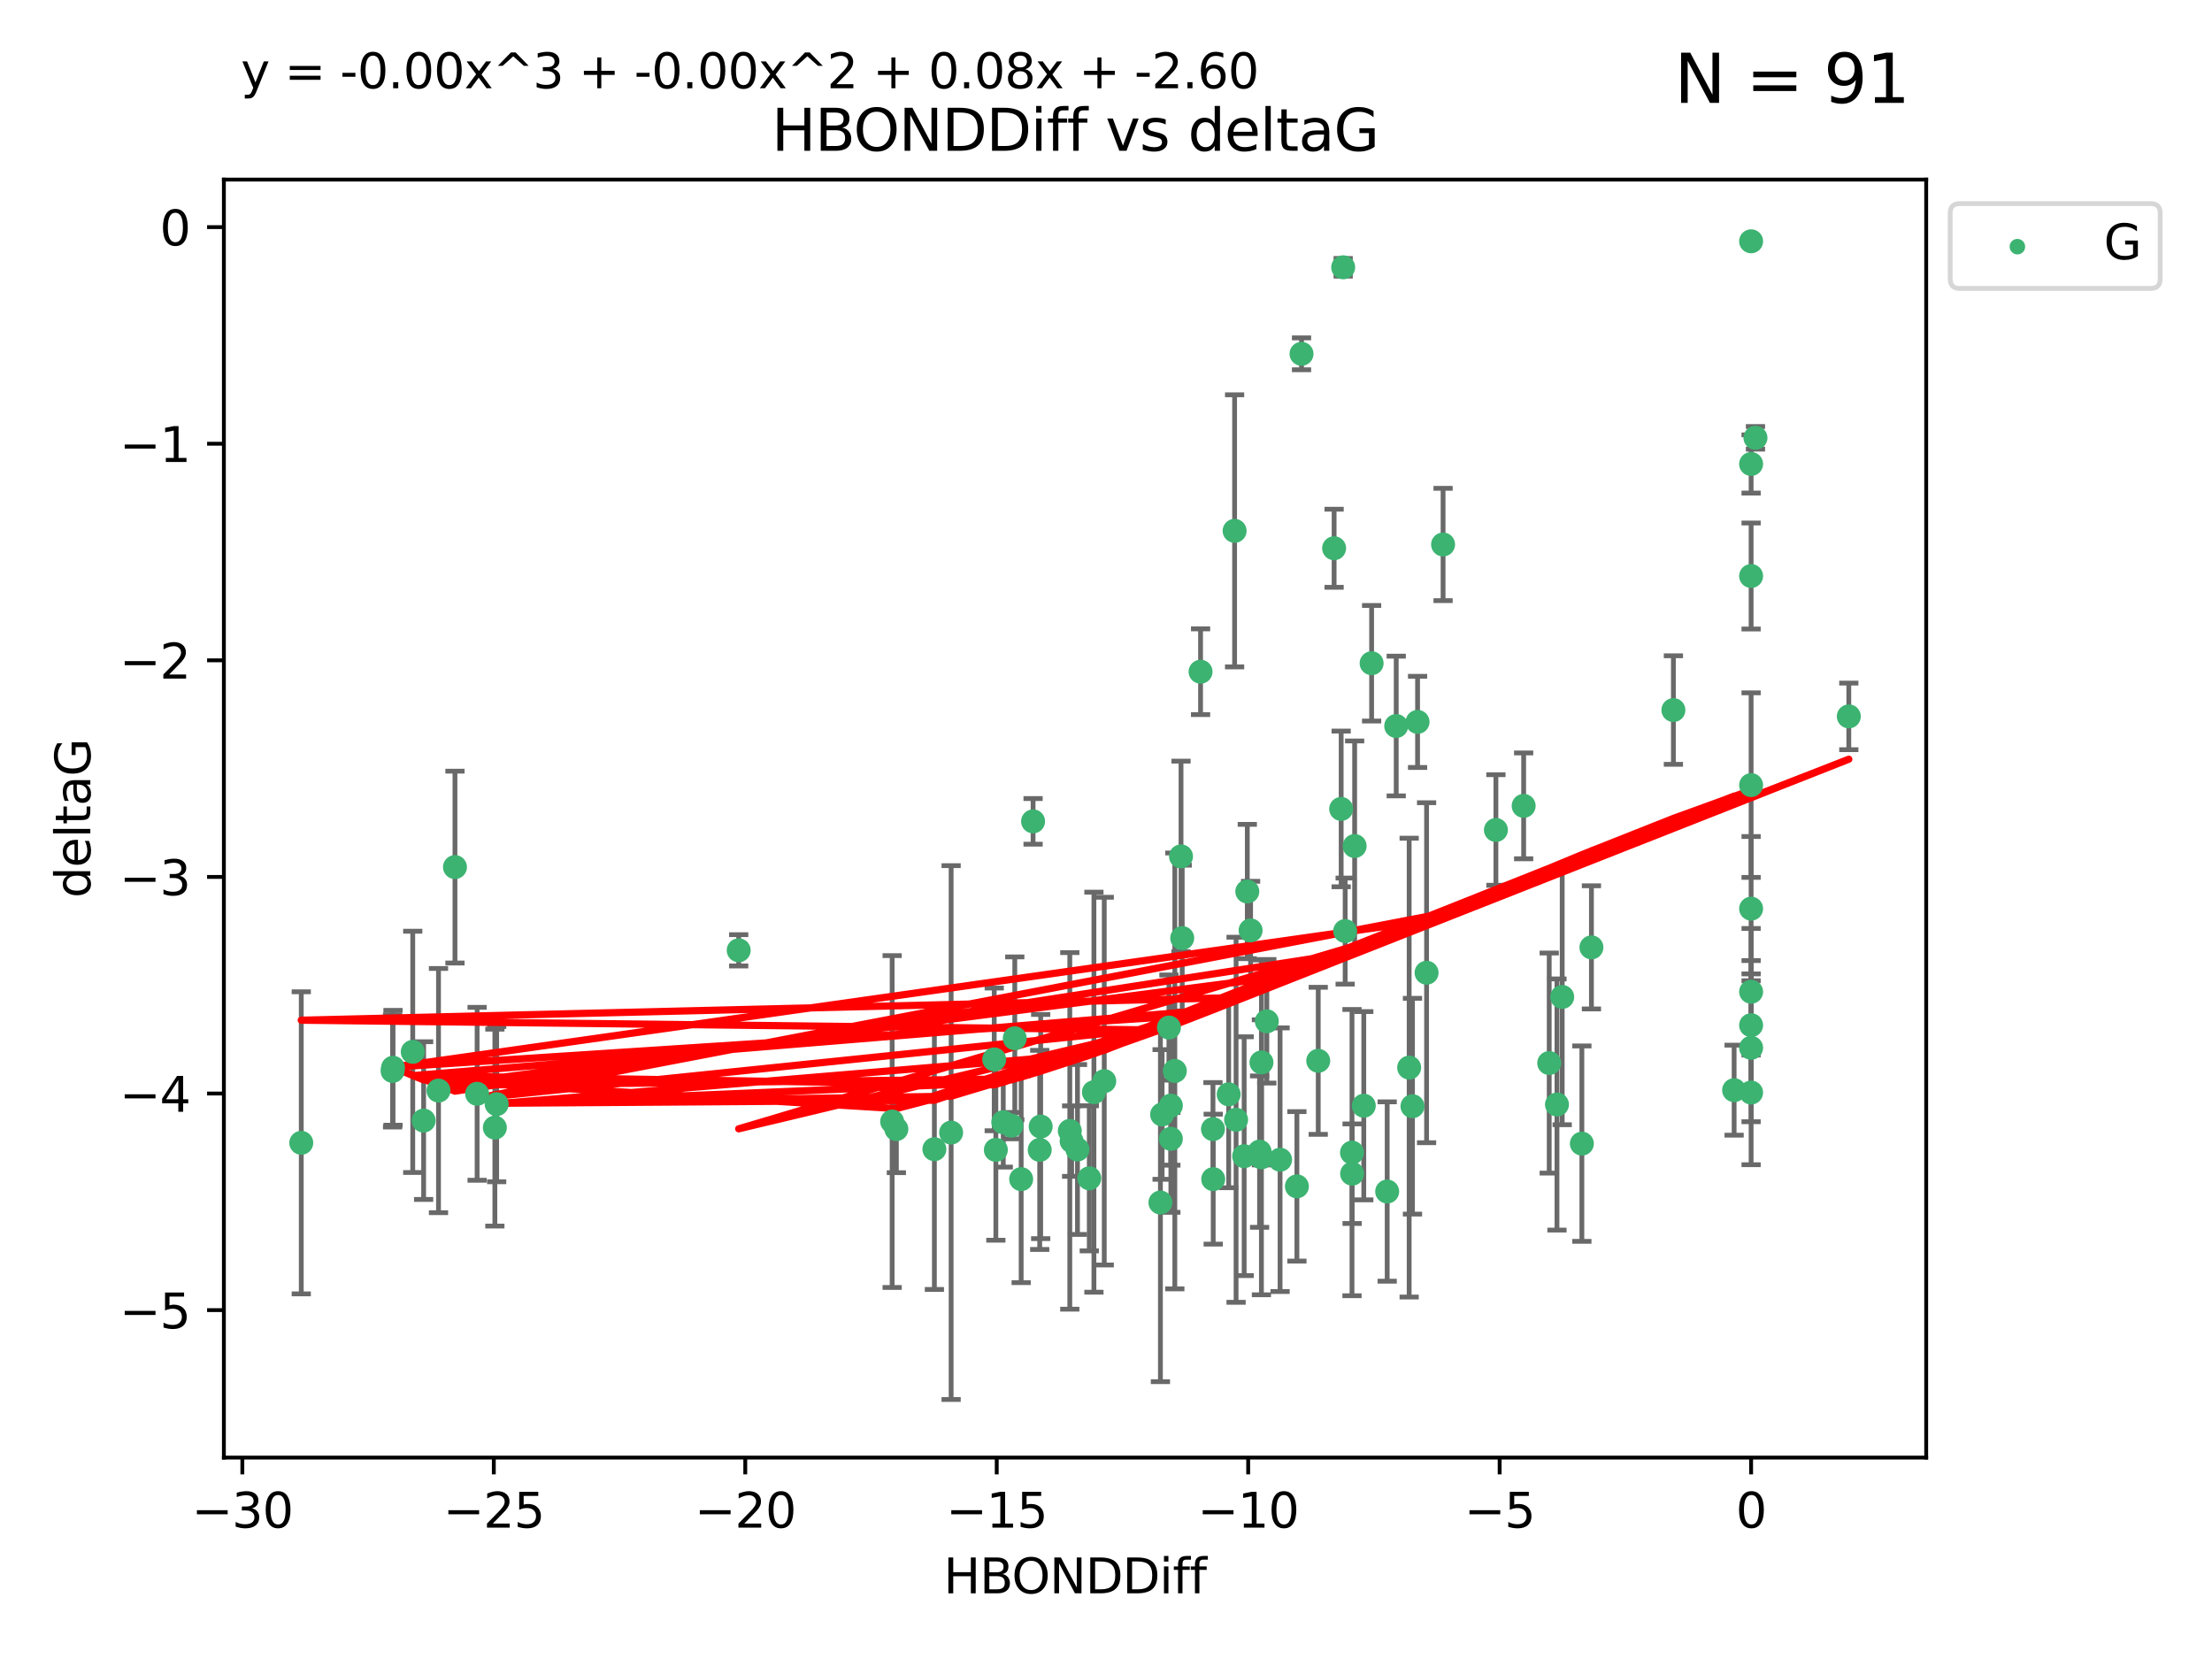 <?xml version="1.0" encoding="utf-8" standalone="no"?>
<!DOCTYPE svg PUBLIC "-//W3C//DTD SVG 1.1//EN"
  "http://www.w3.org/Graphics/SVG/1.1/DTD/svg11.dtd">
<svg xmlns:xlink="http://www.w3.org/1999/xlink" width="460.8pt" height="345.6pt" viewBox="0 0 460.8 345.6" xmlns="http://www.w3.org/2000/svg" version="1.1">
 <defs>
  <style type="text/css">*{stroke-linejoin: round; stroke-linecap: butt}</style>
 </defs>
 <g id="figure_1">
  <g id="patch_1">
   <path d="M 0 345.6 
L 460.8 345.6 
L 460.8 0 
L 0 0 
z
" style="fill: #ffffff"/>
  </g>
  <g id="axes_1">
   <g id="patch_2">
    <path d="M 46.64 303.64 
L 401.26 303.64 
L 401.26 37.411 
L 46.64 37.411 
z
" style="fill: #ffffff"/>
   </g>
   <g id="PathCollection_1">
    <defs>
     <path id="m23664da9d7" d="M 0 1.118 
C 0.297 1.118 0.581 1 0.791 0.791 
C 1 0.581 1.118 0.297 1.118 0 
C 1.118 -0.297 1 -0.581 0.791 -0.791 
C 0.581 -1 0.297 -1.118 0 -1.118 
C -0.297 -1.118 -0.581 -1 -0.791 -0.791 
C -1 -0.581 -1.118 -0.297 -1.118 0 
C -1.118 0.297 -1 0.581 -0.791 0.791 
C -0.581 1 -0.297 1.118 0 1.118 
z
" style="stroke: #3cb371"/>
    </defs>
    <g clip-path="url(#pb383e84de0)">
     <use xlink:href="#m23664da9d7" x="212.727" y="245.636" style="fill: #3cb371; stroke: #3cb371"/>
     <use xlink:href="#m23664da9d7" x="216.592" y="239.545" style="fill: #3cb371; stroke: #3cb371"/>
     <use xlink:href="#m23664da9d7" x="260.521" y="193.822" style="fill: #3cb371; stroke: #3cb371"/>
     <use xlink:href="#m23664da9d7" x="252.685" y="235.21" style="fill: #3cb371; stroke: #3cb371"/>
     <use xlink:href="#m23664da9d7" x="85.983" y="219.121" style="fill: #3cb371; stroke: #3cb371"/>
     <use xlink:href="#m23664da9d7" x="207.116" y="220.694" style="fill: #3cb371; stroke: #3cb371"/>
     <use xlink:href="#m23664da9d7" x="226.919" y="245.465" style="fill: #3cb371; stroke: #3cb371"/>
     <use xlink:href="#m23664da9d7" x="216.793" y="234.679" style="fill: #3cb371; stroke: #3cb371"/>
     <use xlink:href="#m23664da9d7" x="186.73" y="235.209" style="fill: #3cb371; stroke: #3cb371"/>
     <use xlink:href="#m23664da9d7" x="88.251" y="233.438" style="fill: #3cb371; stroke: #3cb371"/>
     <use xlink:href="#m23664da9d7" x="81.87" y="222.438" style="fill: #3cb371; stroke: #3cb371"/>
     <use xlink:href="#m23664da9d7" x="94.778" y="180.628" style="fill: #3cb371; stroke: #3cb371"/>
     <use xlink:href="#m23664da9d7" x="281.671" y="244.499" style="fill: #3cb371; stroke: #3cb371"/>
     <use xlink:href="#m23664da9d7" x="207.456" y="239.542" style="fill: #3cb371; stroke: #3cb371"/>
     <use xlink:href="#m23664da9d7" x="262.785" y="221.322" style="fill: #3cb371; stroke: #3cb371"/>
     <use xlink:href="#m23664da9d7" x="194.65" y="239.396" style="fill: #3cb371; stroke: #3cb371"/>
     <use xlink:href="#m23664da9d7" x="103.09" y="234.902" style="fill: #3cb371; stroke: #3cb371"/>
     <use xlink:href="#m23664da9d7" x="198.137" y="235.937" style="fill: #3cb371; stroke: #3cb371"/>
     <use xlink:href="#m23664da9d7" x="230.037" y="225.218" style="fill: #3cb371; stroke: #3cb371"/>
     <use xlink:href="#m23664da9d7" x="270.168" y="247.139" style="fill: #3cb371; stroke: #3cb371"/>
     <use xlink:href="#m23664da9d7" x="224.458" y="239.458" style="fill: #3cb371; stroke: #3cb371"/>
     <use xlink:href="#m23664da9d7" x="257.499" y="233.267" style="fill: #3cb371; stroke: #3cb371"/>
     <use xlink:href="#m23664da9d7" x="262.393" y="239.905" style="fill: #3cb371; stroke: #3cb371"/>
     <use xlink:href="#m23664da9d7" x="241.737" y="250.507" style="fill: #3cb371; stroke: #3cb371"/>
     <use xlink:href="#m23664da9d7" x="62.759" y="238.074" style="fill: #3cb371; stroke: #3cb371"/>
     <use xlink:href="#m23664da9d7" x="259.181" y="240.856" style="fill: #3cb371; stroke: #3cb371"/>
     <use xlink:href="#m23664da9d7" x="208.999" y="233.778" style="fill: #3cb371; stroke: #3cb371"/>
     <use xlink:href="#m23664da9d7" x="103.465" y="230.01" style="fill: #3cb371; stroke: #3cb371"/>
     <use xlink:href="#m23664da9d7" x="227.884" y="227.525" style="fill: #3cb371; stroke: #3cb371"/>
     <use xlink:href="#m23664da9d7" x="257.191" y="110.585" style="fill: #3cb371; stroke: #3cb371"/>
     <use xlink:href="#m23664da9d7" x="288.976" y="248.215" style="fill: #3cb371; stroke: #3cb371"/>
     <use xlink:href="#m23664da9d7" x="210.703" y="234.491" style="fill: #3cb371; stroke: #3cb371"/>
     <use xlink:href="#m23664da9d7" x="243.913" y="230.321" style="fill: #3cb371; stroke: #3cb371"/>
     <use xlink:href="#m23664da9d7" x="222.859" y="235.588" style="fill: #3cb371; stroke: #3cb371"/>
     <use xlink:href="#m23664da9d7" x="262.778" y="241.086" style="fill: #3cb371; stroke: #3cb371"/>
     <use xlink:href="#m23664da9d7" x="263.902" y="212.755" style="fill: #3cb371; stroke: #3cb371"/>
     <use xlink:href="#m23664da9d7" x="185.851" y="233.64" style="fill: #3cb371; stroke: #3cb371"/>
     <use xlink:href="#m23664da9d7" x="223.24" y="237.715" style="fill: #3cb371; stroke: #3cb371"/>
     <use xlink:href="#m23664da9d7" x="255.956" y="227.969" style="fill: #3cb371; stroke: #3cb371"/>
     <use xlink:href="#m23664da9d7" x="246.277" y="195.418" style="fill: #3cb371; stroke: #3cb371"/>
     <use xlink:href="#m23664da9d7" x="252.735" y="245.638" style="fill: #3cb371; stroke: #3cb371"/>
     <use xlink:href="#m23664da9d7" x="385.141" y="149.237" style="fill: #3cb371; stroke: #3cb371"/>
     <use xlink:href="#m23664da9d7" x="280.223" y="193.962" style="fill: #3cb371; stroke: #3cb371"/>
     <use xlink:href="#m23664da9d7" x="266.665" y="241.588" style="fill: #3cb371; stroke: #3cb371"/>
     <use xlink:href="#m23664da9d7" x="242.09" y="232.165" style="fill: #3cb371; stroke: #3cb371"/>
     <use xlink:href="#m23664da9d7" x="281.646" y="240.11" style="fill: #3cb371; stroke: #3cb371"/>
     <use xlink:href="#m23664da9d7" x="284.101" y="230.339" style="fill: #3cb371; stroke: #3cb371"/>
     <use xlink:href="#m23664da9d7" x="243.909" y="237.234" style="fill: #3cb371; stroke: #3cb371"/>
     <use xlink:href="#m23664da9d7" x="282.198" y="176.241" style="fill: #3cb371; stroke: #3cb371"/>
     <use xlink:href="#m23664da9d7" x="274.613" y="220.986" style="fill: #3cb371; stroke: #3cb371"/>
     <use xlink:href="#m23664da9d7" x="271.132" y="73.708" style="fill: #3cb371; stroke: #3cb371"/>
     <use xlink:href="#m23664da9d7" x="91.348" y="227.188" style="fill: #3cb371; stroke: #3cb371"/>
     <use xlink:href="#m23664da9d7" x="211.397" y="216.298" style="fill: #3cb371; stroke: #3cb371"/>
     <use xlink:href="#m23664da9d7" x="361.249" y="227.101" style="fill: #3cb371; stroke: #3cb371"/>
     <use xlink:href="#m23664da9d7" x="297.182" y="202.635" style="fill: #3cb371; stroke: #3cb371"/>
     <use xlink:href="#m23664da9d7" x="81.78" y="223.095" style="fill: #3cb371; stroke: #3cb371"/>
     <use xlink:href="#m23664da9d7" x="250.1" y="139.931" style="fill: #3cb371; stroke: #3cb371"/>
     <use xlink:href="#m23664da9d7" x="277.921" y="114.208" style="fill: #3cb371; stroke: #3cb371"/>
     <use xlink:href="#m23664da9d7" x="300.619" y="113.426" style="fill: #3cb371; stroke: #3cb371"/>
     <use xlink:href="#m23664da9d7" x="99.391" y="227.86" style="fill: #3cb371; stroke: #3cb371"/>
     <use xlink:href="#m23664da9d7" x="243.51" y="214.058" style="fill: #3cb371; stroke: #3cb371"/>
     <use xlink:href="#m23664da9d7" x="317.404" y="167.877" style="fill: #3cb371; stroke: #3cb371"/>
     <use xlink:href="#m23664da9d7" x="246.028" y="178.402" style="fill: #3cb371; stroke: #3cb371"/>
     <use xlink:href="#m23664da9d7" x="244.738" y="223.093" style="fill: #3cb371; stroke: #3cb371"/>
     <use xlink:href="#m23664da9d7" x="153.884" y="197.967" style="fill: #3cb371; stroke: #3cb371"/>
     <use xlink:href="#m23664da9d7" x="290.858" y="151.245" style="fill: #3cb371; stroke: #3cb371"/>
     <use xlink:href="#m23664da9d7" x="311.626" y="172.901" style="fill: #3cb371; stroke: #3cb371"/>
     <use xlink:href="#m23664da9d7" x="295.306" y="150.385" style="fill: #3cb371; stroke: #3cb371"/>
     <use xlink:href="#m23664da9d7" x="325.435" y="207.68" style="fill: #3cb371; stroke: #3cb371"/>
     <use xlink:href="#m23664da9d7" x="324.345" y="230.088" style="fill: #3cb371; stroke: #3cb371"/>
     <use xlink:href="#m23664da9d7" x="293.554" y="222.403" style="fill: #3cb371; stroke: #3cb371"/>
     <use xlink:href="#m23664da9d7" x="364.788" y="227.599" style="fill: #3cb371; stroke: #3cb371"/>
     <use xlink:href="#m23664da9d7" x="364.788" y="189.289" style="fill: #3cb371; stroke: #3cb371"/>
     <use xlink:href="#m23664da9d7" x="331.524" y="197.354" style="fill: #3cb371; stroke: #3cb371"/>
     <use xlink:href="#m23664da9d7" x="364.788" y="206.604" style="fill: #3cb371; stroke: #3cb371"/>
     <use xlink:href="#m23664da9d7" x="279.809" y="55.682" style="fill: #3cb371; stroke: #3cb371"/>
     <use xlink:href="#m23664da9d7" x="285.733" y="138.164" style="fill: #3cb371; stroke: #3cb371"/>
     <use xlink:href="#m23664da9d7" x="364.788" y="213.569" style="fill: #3cb371; stroke: #3cb371"/>
     <use xlink:href="#m23664da9d7" x="364.788" y="119.992" style="fill: #3cb371; stroke: #3cb371"/>
     <use xlink:href="#m23664da9d7" x="364.788" y="50.266" style="fill: #3cb371; stroke: #3cb371"/>
     <use xlink:href="#m23664da9d7" x="294.244" y="230.443" style="fill: #3cb371; stroke: #3cb371"/>
     <use xlink:href="#m23664da9d7" x="259.835" y="185.719" style="fill: #3cb371; stroke: #3cb371"/>
     <use xlink:href="#m23664da9d7" x="215.21" y="171.107" style="fill: #3cb371; stroke: #3cb371"/>
     <use xlink:href="#m23664da9d7" x="322.729" y="221.454" style="fill: #3cb371; stroke: #3cb371"/>
     <use xlink:href="#m23664da9d7" x="329.532" y="238.241" style="fill: #3cb371; stroke: #3cb371"/>
     <use xlink:href="#m23664da9d7" x="348.6" y="147.918" style="fill: #3cb371; stroke: #3cb371"/>
     <use xlink:href="#m23664da9d7" x="365.695" y="91.203" style="fill: #3cb371; stroke: #3cb371"/>
     <use xlink:href="#m23664da9d7" x="364.788" y="218.278" style="fill: #3cb371; stroke: #3cb371"/>
     <use xlink:href="#m23664da9d7" x="364.788" y="163.553" style="fill: #3cb371; stroke: #3cb371"/>
     <use xlink:href="#m23664da9d7" x="364.788" y="96.654" style="fill: #3cb371; stroke: #3cb371"/>
     <use xlink:href="#m23664da9d7" x="279.389" y="168.513" style="fill: #3cb371; stroke: #3cb371"/>
    </g>
   </g>
   <g id="matplotlib.axis_1">
    <g id="xtick_1">
     <g id="line2d_1">
      <defs>
       <path id="m099874d3c3" d="M 0 0 
L 0 3.5 
" style="stroke: #000000; stroke-width: 0.8"/>
      </defs>
      <g>
       <use xlink:href="#m099874d3c3" x="50.486" y="303.64" style="stroke: #000000; stroke-width: 0.8"/>
      </g>
     </g>
     <g id="text_1">
      <!-- −30 -->
      <g transform="translate(39.933 318.238)scale(0.1 -0.1)">
       <defs>
        <path id="DejaVuSans-2212" d="M 678 2272 
L 4684 2272 
L 4684 1741 
L 678 1741 
L 678 2272 
z
" transform="scale(0.016)"/>
        <path id="DejaVuSans-33" d="M 2597 2516 
Q 3050 2419 3304 2112 
Q 3559 1806 3559 1356 
Q 3559 666 3084 287 
Q 2609 -91 1734 -91 
Q 1441 -91 1130 -33 
Q 819 25 488 141 
L 488 750 
Q 750 597 1062 519 
Q 1375 441 1716 441 
Q 2309 441 2620 675 
Q 2931 909 2931 1356 
Q 2931 1769 2642 2001 
Q 2353 2234 1838 2234 
L 1294 2234 
L 1294 2753 
L 1863 2753 
Q 2328 2753 2575 2939 
Q 2822 3125 2822 3475 
Q 2822 3834 2567 4026 
Q 2313 4219 1838 4219 
Q 1578 4219 1281 4162 
Q 984 4106 628 3988 
L 628 4550 
Q 988 4650 1302 4700 
Q 1616 4750 1894 4750 
Q 2613 4750 3031 4423 
Q 3450 4097 3450 3541 
Q 3450 3153 3228 2886 
Q 3006 2619 2597 2516 
z
" transform="scale(0.016)"/>
        <path id="DejaVuSans-30" d="M 2034 4250 
Q 1547 4250 1301 3770 
Q 1056 3291 1056 2328 
Q 1056 1369 1301 889 
Q 1547 409 2034 409 
Q 2525 409 2770 889 
Q 3016 1369 3016 2328 
Q 3016 3291 2770 3770 
Q 2525 4250 2034 4250 
z
M 2034 4750 
Q 2819 4750 3233 4129 
Q 3647 3509 3647 2328 
Q 3647 1150 3233 529 
Q 2819 -91 2034 -91 
Q 1250 -91 836 529 
Q 422 1150 422 2328 
Q 422 3509 836 4129 
Q 1250 4750 2034 4750 
z
" transform="scale(0.016)"/>
       </defs>
       <use xlink:href="#DejaVuSans-2212"/>
       <use xlink:href="#DejaVuSans-33" x="83.789"/>
       <use xlink:href="#DejaVuSans-30" x="147.412"/>
      </g>
     </g>
    </g>
    <g id="xtick_2">
     <g id="line2d_2">
      <g>
       <use xlink:href="#m099874d3c3" x="102.869" y="303.64" style="stroke: #000000; stroke-width: 0.8"/>
      </g>
     </g>
     <g id="text_2">
      <!-- −25 -->
      <g transform="translate(92.317 318.238)scale(0.1 -0.1)">
       <defs>
        <path id="DejaVuSans-32" d="M 1228 531 
L 3431 531 
L 3431 0 
L 469 0 
L 469 531 
Q 828 903 1448 1529 
Q 2069 2156 2228 2338 
Q 2531 2678 2651 2914 
Q 2772 3150 2772 3378 
Q 2772 3750 2511 3984 
Q 2250 4219 1831 4219 
Q 1534 4219 1204 4116 
Q 875 4013 500 3803 
L 500 4441 
Q 881 4594 1212 4672 
Q 1544 4750 1819 4750 
Q 2544 4750 2975 4387 
Q 3406 4025 3406 3419 
Q 3406 3131 3298 2873 
Q 3191 2616 2906 2266 
Q 2828 2175 2409 1742 
Q 1991 1309 1228 531 
z
" transform="scale(0.016)"/>
        <path id="DejaVuSans-35" d="M 691 4666 
L 3169 4666 
L 3169 4134 
L 1269 4134 
L 1269 2991 
Q 1406 3038 1543 3061 
Q 1681 3084 1819 3084 
Q 2600 3084 3056 2656 
Q 3513 2228 3513 1497 
Q 3513 744 3044 326 
Q 2575 -91 1722 -91 
Q 1428 -91 1123 -41 
Q 819 9 494 109 
L 494 744 
Q 775 591 1075 516 
Q 1375 441 1709 441 
Q 2250 441 2565 725 
Q 2881 1009 2881 1497 
Q 2881 1984 2565 2268 
Q 2250 2553 1709 2553 
Q 1456 2553 1204 2497 
Q 953 2441 691 2322 
L 691 4666 
z
" transform="scale(0.016)"/>
       </defs>
       <use xlink:href="#DejaVuSans-2212"/>
       <use xlink:href="#DejaVuSans-32" x="83.789"/>
       <use xlink:href="#DejaVuSans-35" x="147.412"/>
      </g>
     </g>
    </g>
    <g id="xtick_3">
     <g id="line2d_3">
      <g>
       <use xlink:href="#m099874d3c3" x="155.253" y="303.64" style="stroke: #000000; stroke-width: 0.8"/>
      </g>
     </g>
     <g id="text_3">
      <!-- −20 -->
      <g transform="translate(144.701 318.238)scale(0.1 -0.1)">
       <use xlink:href="#DejaVuSans-2212"/>
       <use xlink:href="#DejaVuSans-32" x="83.789"/>
       <use xlink:href="#DejaVuSans-30" x="147.412"/>
      </g>
     </g>
    </g>
    <g id="xtick_4">
     <g id="line2d_4">
      <g>
       <use xlink:href="#m099874d3c3" x="207.637" y="303.64" style="stroke: #000000; stroke-width: 0.8"/>
      </g>
     </g>
     <g id="text_4">
      <!-- −15 -->
      <g transform="translate(197.084 318.238)scale(0.1 -0.1)">
       <defs>
        <path id="DejaVuSans-31" d="M 794 531 
L 1825 531 
L 1825 4091 
L 703 3866 
L 703 4441 
L 1819 4666 
L 2450 4666 
L 2450 531 
L 3481 531 
L 3481 0 
L 794 0 
L 794 531 
z
" transform="scale(0.016)"/>
       </defs>
       <use xlink:href="#DejaVuSans-2212"/>
       <use xlink:href="#DejaVuSans-31" x="83.789"/>
       <use xlink:href="#DejaVuSans-35" x="147.412"/>
      </g>
     </g>
    </g>
    <g id="xtick_5">
     <g id="line2d_5">
      <g>
       <use xlink:href="#m099874d3c3" x="260.02" y="303.64" style="stroke: #000000; stroke-width: 0.8"/>
      </g>
     </g>
     <g id="text_5">
      <!-- −10 -->
      <g transform="translate(249.468 318.238)scale(0.1 -0.1)">
       <use xlink:href="#DejaVuSans-2212"/>
       <use xlink:href="#DejaVuSans-31" x="83.789"/>
       <use xlink:href="#DejaVuSans-30" x="147.412"/>
      </g>
     </g>
    </g>
    <g id="xtick_6">
     <g id="line2d_6">
      <g>
       <use xlink:href="#m099874d3c3" x="312.404" y="303.64" style="stroke: #000000; stroke-width: 0.8"/>
      </g>
     </g>
     <g id="text_6">
      <!-- −5 -->
      <g transform="translate(305.033 318.238)scale(0.1 -0.1)">
       <use xlink:href="#DejaVuSans-2212"/>
       <use xlink:href="#DejaVuSans-35" x="83.789"/>
      </g>
     </g>
    </g>
    <g id="xtick_7">
     <g id="line2d_7">
      <g>
       <use xlink:href="#m099874d3c3" x="364.788" y="303.64" style="stroke: #000000; stroke-width: 0.8"/>
      </g>
     </g>
     <g id="text_7">
      <!-- 0 -->
      <g transform="translate(361.606 318.238)scale(0.1 -0.1)">
       <use xlink:href="#DejaVuSans-30"/>
      </g>
     </g>
    </g>
    <g id="text_8">
     <!-- HBONDDiff -->
     <g transform="translate(196.561 331.917)scale(0.1 -0.1)">
      <defs>
       <path id="DejaVuSans-48" d="M 628 4666 
L 1259 4666 
L 1259 2753 
L 3553 2753 
L 3553 4666 
L 4184 4666 
L 4184 0 
L 3553 0 
L 3553 2222 
L 1259 2222 
L 1259 0 
L 628 0 
L 628 4666 
z
" transform="scale(0.016)"/>
       <path id="DejaVuSans-42" d="M 1259 2228 
L 1259 519 
L 2272 519 
Q 2781 519 3026 730 
Q 3272 941 3272 1375 
Q 3272 1813 3026 2020 
Q 2781 2228 2272 2228 
L 1259 2228 
z
M 1259 4147 
L 1259 2741 
L 2194 2741 
Q 2656 2741 2882 2914 
Q 3109 3088 3109 3444 
Q 3109 3797 2882 3972 
Q 2656 4147 2194 4147 
L 1259 4147 
z
M 628 4666 
L 2241 4666 
Q 2963 4666 3353 4366 
Q 3744 4066 3744 3513 
Q 3744 3084 3544 2831 
Q 3344 2578 2956 2516 
Q 3422 2416 3680 2098 
Q 3938 1781 3938 1306 
Q 3938 681 3513 340 
Q 3088 0 2303 0 
L 628 0 
L 628 4666 
z
" transform="scale(0.016)"/>
       <path id="DejaVuSans-4f" d="M 2522 4238 
Q 1834 4238 1429 3725 
Q 1025 3213 1025 2328 
Q 1025 1447 1429 934 
Q 1834 422 2522 422 
Q 3209 422 3611 934 
Q 4013 1447 4013 2328 
Q 4013 3213 3611 3725 
Q 3209 4238 2522 4238 
z
M 2522 4750 
Q 3503 4750 4090 4092 
Q 4678 3434 4678 2328 
Q 4678 1225 4090 567 
Q 3503 -91 2522 -91 
Q 1538 -91 948 565 
Q 359 1222 359 2328 
Q 359 3434 948 4092 
Q 1538 4750 2522 4750 
z
" transform="scale(0.016)"/>
       <path id="DejaVuSans-4e" d="M 628 4666 
L 1478 4666 
L 3547 763 
L 3547 4666 
L 4159 4666 
L 4159 0 
L 3309 0 
L 1241 3903 
L 1241 0 
L 628 0 
L 628 4666 
z
" transform="scale(0.016)"/>
       <path id="DejaVuSans-44" d="M 1259 4147 
L 1259 519 
L 2022 519 
Q 2988 519 3436 956 
Q 3884 1394 3884 2338 
Q 3884 3275 3436 3711 
Q 2988 4147 2022 4147 
L 1259 4147 
z
M 628 4666 
L 1925 4666 
Q 3281 4666 3915 4102 
Q 4550 3538 4550 2338 
Q 4550 1131 3912 565 
Q 3275 0 1925 0 
L 628 0 
L 628 4666 
z
" transform="scale(0.016)"/>
       <path id="DejaVuSans-69" d="M 603 3500 
L 1178 3500 
L 1178 0 
L 603 0 
L 603 3500 
z
M 603 4863 
L 1178 4863 
L 1178 4134 
L 603 4134 
L 603 4863 
z
" transform="scale(0.016)"/>
       <path id="DejaVuSans-66" d="M 2375 4863 
L 2375 4384 
L 1825 4384 
Q 1516 4384 1395 4259 
Q 1275 4134 1275 3809 
L 1275 3500 
L 2222 3500 
L 2222 3053 
L 1275 3053 
L 1275 0 
L 697 0 
L 697 3053 
L 147 3053 
L 147 3500 
L 697 3500 
L 697 3744 
Q 697 4328 969 4595 
Q 1241 4863 1831 4863 
L 2375 4863 
z
" transform="scale(0.016)"/>
      </defs>
      <use xlink:href="#DejaVuSans-48"/>
      <use xlink:href="#DejaVuSans-42" x="75.195"/>
      <use xlink:href="#DejaVuSans-4f" x="142.049"/>
      <use xlink:href="#DejaVuSans-4e" x="220.76"/>
      <use xlink:href="#DejaVuSans-44" x="295.564"/>
      <use xlink:href="#DejaVuSans-44" x="372.566"/>
      <use xlink:href="#DejaVuSans-69" x="449.568"/>
      <use xlink:href="#DejaVuSans-66" x="477.352"/>
      <use xlink:href="#DejaVuSans-66" x="512.557"/>
     </g>
    </g>
   </g>
   <g id="matplotlib.axis_2">
    <g id="ytick_1">
     <g id="line2d_8">
      <defs>
       <path id="m7a6c24993a" d="M 0 0 
L -3.5 0 
" style="stroke: #000000; stroke-width: 0.8"/>
      </defs>
      <g>
       <use xlink:href="#m7a6c24993a" x="46.64" y="272.918" style="stroke: #000000; stroke-width: 0.8"/>
      </g>
     </g>
     <g id="text_9">
      <!-- −5 -->
      <g transform="translate(24.898 276.717)scale(0.1 -0.1)">
       <use xlink:href="#DejaVuSans-2212"/>
       <use xlink:href="#DejaVuSans-35" x="83.789"/>
      </g>
     </g>
    </g>
    <g id="ytick_2">
     <g id="line2d_9">
      <g>
       <use xlink:href="#m7a6c24993a" x="46.64" y="227.798" style="stroke: #000000; stroke-width: 0.8"/>
      </g>
     </g>
     <g id="text_10">
      <!-- −4 -->
      <g transform="translate(24.898 231.598)scale(0.1 -0.1)">
       <defs>
        <path id="DejaVuSans-34" d="M 2419 4116 
L 825 1625 
L 2419 1625 
L 2419 4116 
z
M 2253 4666 
L 3047 4666 
L 3047 1625 
L 3713 1625 
L 3713 1100 
L 3047 1100 
L 3047 0 
L 2419 0 
L 2419 1100 
L 313 1100 
L 313 1709 
L 2253 4666 
z
" transform="scale(0.016)"/>
       </defs>
       <use xlink:href="#DejaVuSans-2212"/>
       <use xlink:href="#DejaVuSans-34" x="83.789"/>
      </g>
     </g>
    </g>
    <g id="ytick_3">
     <g id="line2d_10">
      <g>
       <use xlink:href="#m7a6c24993a" x="46.64" y="182.678" style="stroke: #000000; stroke-width: 0.8"/>
      </g>
     </g>
     <g id="text_11">
      <!-- −3 -->
      <g transform="translate(24.898 186.478)scale(0.1 -0.1)">
       <use xlink:href="#DejaVuSans-2212"/>
       <use xlink:href="#DejaVuSans-33" x="83.789"/>
      </g>
     </g>
    </g>
    <g id="ytick_4">
     <g id="line2d_11">
      <g>
       <use xlink:href="#m7a6c24993a" x="46.64" y="137.559" style="stroke: #000000; stroke-width: 0.8"/>
      </g>
     </g>
     <g id="text_12">
      <!-- −2 -->
      <g transform="translate(24.898 141.358)scale(0.1 -0.1)">
       <use xlink:href="#DejaVuSans-2212"/>
       <use xlink:href="#DejaVuSans-32" x="83.789"/>
      </g>
     </g>
    </g>
    <g id="ytick_5">
     <g id="line2d_12">
      <g>
       <use xlink:href="#m7a6c24993a" x="46.64" y="92.439" style="stroke: #000000; stroke-width: 0.8"/>
      </g>
     </g>
     <g id="text_13">
      <!-- −1 -->
      <g transform="translate(24.898 96.238)scale(0.1 -0.1)">
       <use xlink:href="#DejaVuSans-2212"/>
       <use xlink:href="#DejaVuSans-31" x="83.789"/>
      </g>
     </g>
    </g>
    <g id="ytick_6">
     <g id="line2d_13">
      <g>
       <use xlink:href="#m7a6c24993a" x="46.64" y="47.319" style="stroke: #000000; stroke-width: 0.8"/>
      </g>
     </g>
     <g id="text_14">
      <!-- 0 -->
      <g transform="translate(33.278 51.118)scale(0.1 -0.1)">
       <use xlink:href="#DejaVuSans-30"/>
      </g>
     </g>
    </g>
    <g id="text_15">
     <!-- deltaG -->
     <g transform="translate(18.818 187.064)rotate(-90)scale(0.1 -0.1)">
      <defs>
       <path id="DejaVuSans-64" d="M 2906 2969 
L 2906 4863 
L 3481 4863 
L 3481 0 
L 2906 0 
L 2906 525 
Q 2725 213 2448 61 
Q 2172 -91 1784 -91 
Q 1150 -91 751 415 
Q 353 922 353 1747 
Q 353 2572 751 3078 
Q 1150 3584 1784 3584 
Q 2172 3584 2448 3432 
Q 2725 3281 2906 2969 
z
M 947 1747 
Q 947 1113 1208 752 
Q 1469 391 1925 391 
Q 2381 391 2643 752 
Q 2906 1113 2906 1747 
Q 2906 2381 2643 2742 
Q 2381 3103 1925 3103 
Q 1469 3103 1208 2742 
Q 947 2381 947 1747 
z
" transform="scale(0.016)"/>
       <path id="DejaVuSans-65" d="M 3597 1894 
L 3597 1613 
L 953 1613 
Q 991 1019 1311 708 
Q 1631 397 2203 397 
Q 2534 397 2845 478 
Q 3156 559 3463 722 
L 3463 178 
Q 3153 47 2828 -22 
Q 2503 -91 2169 -91 
Q 1331 -91 842 396 
Q 353 884 353 1716 
Q 353 2575 817 3079 
Q 1281 3584 2069 3584 
Q 2775 3584 3186 3129 
Q 3597 2675 3597 1894 
z
M 3022 2063 
Q 3016 2534 2758 2815 
Q 2500 3097 2075 3097 
Q 1594 3097 1305 2825 
Q 1016 2553 972 2059 
L 3022 2063 
z
" transform="scale(0.016)"/>
       <path id="DejaVuSans-6c" d="M 603 4863 
L 1178 4863 
L 1178 0 
L 603 0 
L 603 4863 
z
" transform="scale(0.016)"/>
       <path id="DejaVuSans-74" d="M 1172 4494 
L 1172 3500 
L 2356 3500 
L 2356 3053 
L 1172 3053 
L 1172 1153 
Q 1172 725 1289 603 
Q 1406 481 1766 481 
L 2356 481 
L 2356 0 
L 1766 0 
Q 1100 0 847 248 
Q 594 497 594 1153 
L 594 3053 
L 172 3053 
L 172 3500 
L 594 3500 
L 594 4494 
L 1172 4494 
z
" transform="scale(0.016)"/>
       <path id="DejaVuSans-61" d="M 2194 1759 
Q 1497 1759 1228 1600 
Q 959 1441 959 1056 
Q 959 750 1161 570 
Q 1363 391 1709 391 
Q 2188 391 2477 730 
Q 2766 1069 2766 1631 
L 2766 1759 
L 2194 1759 
z
M 3341 1997 
L 3341 0 
L 2766 0 
L 2766 531 
Q 2569 213 2275 61 
Q 1981 -91 1556 -91 
Q 1019 -91 701 211 
Q 384 513 384 1019 
Q 384 1609 779 1909 
Q 1175 2209 1959 2209 
L 2766 2209 
L 2766 2266 
Q 2766 2663 2505 2880 
Q 2244 3097 1772 3097 
Q 1472 3097 1187 3025 
Q 903 2953 641 2809 
L 641 3341 
Q 956 3463 1253 3523 
Q 1550 3584 1831 3584 
Q 2591 3584 2966 3190 
Q 3341 2797 3341 1997 
z
" transform="scale(0.016)"/>
       <path id="DejaVuSans-47" d="M 3809 666 
L 3809 1919 
L 2778 1919 
L 2778 2438 
L 4434 2438 
L 4434 434 
Q 4069 175 3628 42 
Q 3188 -91 2688 -91 
Q 1594 -91 976 548 
Q 359 1188 359 2328 
Q 359 3472 976 4111 
Q 1594 4750 2688 4750 
Q 3144 4750 3555 4637 
Q 3966 4525 4313 4306 
L 4313 3634 
Q 3963 3931 3569 4081 
Q 3175 4231 2741 4231 
Q 1884 4231 1454 3753 
Q 1025 3275 1025 2328 
Q 1025 1384 1454 906 
Q 1884 428 2741 428 
Q 3075 428 3337 486 
Q 3600 544 3809 666 
z
" transform="scale(0.016)"/>
      </defs>
      <use xlink:href="#DejaVuSans-64"/>
      <use xlink:href="#DejaVuSans-65" x="63.477"/>
      <use xlink:href="#DejaVuSans-6c" x="125"/>
      <use xlink:href="#DejaVuSans-74" x="152.783"/>
      <use xlink:href="#DejaVuSans-61" x="191.992"/>
      <use xlink:href="#DejaVuSans-47" x="253.271"/>
     </g>
    </g>
   </g>
   <g id="LineCollection_1">
    <path d="M 212.727 267.198 
L 212.727 224.073 
" clip-path="url(#pb383e84de0)" style="fill: none; stroke: #696969"/>
    <path d="M 216.592 260.283 
L 216.592 218.806 
" clip-path="url(#pb383e84de0)" style="fill: none; stroke: #696969"/>
    <path d="M 260.521 204.051 
L 260.521 183.593 
" clip-path="url(#pb383e84de0)" style="fill: none; stroke: #696969"/>
    <path d="M 252.685 244.896 
L 252.685 225.523 
" clip-path="url(#pb383e84de0)" style="fill: none; stroke: #696969"/>
    <path d="M 85.983 244.252 
L 85.983 193.99 
" clip-path="url(#pb383e84de0)" style="fill: none; stroke: #696969"/>
    <path d="M 207.116 235.555 
L 207.116 205.832 
" clip-path="url(#pb383e84de0)" style="fill: none; stroke: #696969"/>
    <path d="M 226.919 260.581 
L 226.919 230.349 
" clip-path="url(#pb383e84de0)" style="fill: none; stroke: #696969"/>
    <path d="M 216.793 258.027 
L 216.793 211.332 
" clip-path="url(#pb383e84de0)" style="fill: none; stroke: #696969"/>
    <path d="M 186.73 244.293 
L 186.73 226.126 
" clip-path="url(#pb383e84de0)" style="fill: none; stroke: #696969"/>
    <path d="M 88.251 249.866 
L 88.251 217.01 
" clip-path="url(#pb383e84de0)" style="fill: none; stroke: #696969"/>
    <path d="M 81.87 234.399 
L 81.87 210.477 
" clip-path="url(#pb383e84de0)" style="fill: none; stroke: #696969"/>
    <path d="M 94.778 200.612 
L 94.778 160.644 
" clip-path="url(#pb383e84de0)" style="fill: none; stroke: #696969"/>
    <path d="M 281.671 254.873 
L 281.671 234.125 
" clip-path="url(#pb383e84de0)" style="fill: none; stroke: #696969"/>
    <path d="M 207.456 258.359 
L 207.456 220.725 
" clip-path="url(#pb383e84de0)" style="fill: none; stroke: #696969"/>
    <path d="M 262.785 242.676 
L 262.785 199.969 
" clip-path="url(#pb383e84de0)" style="fill: none; stroke: #696969"/>
    <path d="M 194.65 268.614 
L 194.65 210.178 
" clip-path="url(#pb383e84de0)" style="fill: none; stroke: #696969"/>
    <path d="M 103.09 255.409 
L 103.09 214.396 
" clip-path="url(#pb383e84de0)" style="fill: none; stroke: #696969"/>
    <path d="M 198.137 291.539 
L 198.137 180.336 
" clip-path="url(#pb383e84de0)" style="fill: none; stroke: #696969"/>
    <path d="M 230.037 263.519 
L 230.037 186.917 
" clip-path="url(#pb383e84de0)" style="fill: none; stroke: #696969"/>
    <path d="M 270.168 262.704 
L 270.168 231.574 
" clip-path="url(#pb383e84de0)" style="fill: none; stroke: #696969"/>
    <path d="M 224.458 257.155 
L 224.458 221.76 
" clip-path="url(#pb383e84de0)" style="fill: none; stroke: #696969"/>
    <path d="M 257.499 271.293 
L 257.499 195.242 
" clip-path="url(#pb383e84de0)" style="fill: none; stroke: #696969"/>
    <path d="M 262.393 255.67 
L 262.393 224.14 
" clip-path="url(#pb383e84de0)" style="fill: none; stroke: #696969"/>
    <path d="M 241.737 287.827 
L 241.737 213.187 
" clip-path="url(#pb383e84de0)" style="fill: none; stroke: #696969"/>
    <path d="M 62.759 269.539 
L 62.759 206.608 
" clip-path="url(#pb383e84de0)" style="fill: none; stroke: #696969"/>
    <path d="M 259.181 265.736 
L 259.181 215.976 
" clip-path="url(#pb383e84de0)" style="fill: none; stroke: #696969"/>
    <path d="M 208.999 243.123 
L 208.999 224.432 
" clip-path="url(#pb383e84de0)" style="fill: none; stroke: #696969"/>
    <path d="M 103.465 246.181 
L 103.465 213.838 
" clip-path="url(#pb383e84de0)" style="fill: none; stroke: #696969"/>
    <path d="M 227.884 269.191 
L 227.884 185.858 
" clip-path="url(#pb383e84de0)" style="fill: none; stroke: #696969"/>
    <path d="M 257.191 138.926 
L 257.191 82.244 
" clip-path="url(#pb383e84de0)" style="fill: none; stroke: #696969"/>
    <path d="M 288.976 266.897 
L 288.976 229.533 
" clip-path="url(#pb383e84de0)" style="fill: none; stroke: #696969"/>
    <path d="M 210.703 237.236 
L 210.703 231.747 
" clip-path="url(#pb383e84de0)" style="fill: none; stroke: #696969"/>
    <path d="M 243.913 252.551 
L 243.913 208.09 
" clip-path="url(#pb383e84de0)" style="fill: none; stroke: #696969"/>
    <path d="M 222.859 272.729 
L 222.859 198.446 
" clip-path="url(#pb383e84de0)" style="fill: none; stroke: #696969"/>
    <path d="M 262.778 269.728 
L 262.778 212.445 
" clip-path="url(#pb383e84de0)" style="fill: none; stroke: #696969"/>
    <path d="M 263.902 225.622 
L 263.902 199.887 
" clip-path="url(#pb383e84de0)" style="fill: none; stroke: #696969"/>
    <path d="M 185.851 268.206 
L 185.851 199.074 
" clip-path="url(#pb383e84de0)" style="fill: none; stroke: #696969"/>
    <path d="M 223.24 245.053 
L 223.24 230.377 
" clip-path="url(#pb383e84de0)" style="fill: none; stroke: #696969"/>
    <path d="M 255.956 247.429 
L 255.956 208.509 
" clip-path="url(#pb383e84de0)" style="fill: none; stroke: #696969"/>
    <path d="M 246.277 210.604 
L 246.277 180.232 
" clip-path="url(#pb383e84de0)" style="fill: none; stroke: #696969"/>
    <path d="M 252.735 259.171 
L 252.735 232.105 
" clip-path="url(#pb383e84de0)" style="fill: none; stroke: #696969"/>
    <path d="M 385.141 156.175 
L 385.141 142.299 
" clip-path="url(#pb383e84de0)" style="fill: none; stroke: #696969"/>
    <path d="M 280.223 205.006 
L 280.223 182.917 
" clip-path="url(#pb383e84de0)" style="fill: none; stroke: #696969"/>
    <path d="M 266.665 269.045 
L 266.665 214.131 
" clip-path="url(#pb383e84de0)" style="fill: none; stroke: #696969"/>
    <path d="M 242.09 245.672 
L 242.09 218.658 
" clip-path="url(#pb383e84de0)" style="fill: none; stroke: #696969"/>
    <path d="M 281.646 269.924 
L 281.646 210.295 
" clip-path="url(#pb383e84de0)" style="fill: none; stroke: #696969"/>
    <path d="M 284.101 249.949 
L 284.101 210.73 
" clip-path="url(#pb383e84de0)" style="fill: none; stroke: #696969"/>
    <path d="M 243.909 242.726 
L 243.909 231.742 
" clip-path="url(#pb383e84de0)" style="fill: none; stroke: #696969"/>
    <path d="M 282.198 198.125 
L 282.198 154.357 
" clip-path="url(#pb383e84de0)" style="fill: none; stroke: #696969"/>
    <path d="M 274.613 236.302 
L 274.613 205.67 
" clip-path="url(#pb383e84de0)" style="fill: none; stroke: #696969"/>
    <path d="M 271.132 77.029 
L 271.132 70.387 
" clip-path="url(#pb383e84de0)" style="fill: none; stroke: #696969"/>
    <path d="M 91.348 252.626 
L 91.348 201.75 
" clip-path="url(#pb383e84de0)" style="fill: none; stroke: #696969"/>
    <path d="M 211.397 233.251 
L 211.397 199.345 
" clip-path="url(#pb383e84de0)" style="fill: none; stroke: #696969"/>
    <path d="M 361.249 236.473 
L 361.249 217.729 
" clip-path="url(#pb383e84de0)" style="fill: none; stroke: #696969"/>
    <path d="M 297.182 238.046 
L 297.182 167.224 
" clip-path="url(#pb383e84de0)" style="fill: none; stroke: #696969"/>
    <path d="M 81.78 234.78 
L 81.78 211.409 
" clip-path="url(#pb383e84de0)" style="fill: none; stroke: #696969"/>
    <path d="M 250.1 148.86 
L 250.1 131.003 
" clip-path="url(#pb383e84de0)" style="fill: none; stroke: #696969"/>
    <path d="M 277.921 122.343 
L 277.921 106.074 
" clip-path="url(#pb383e84de0)" style="fill: none; stroke: #696969"/>
    <path d="M 300.619 125.126 
L 300.619 101.726 
" clip-path="url(#pb383e84de0)" style="fill: none; stroke: #696969"/>
    <path d="M 99.391 245.871 
L 99.391 209.849 
" clip-path="url(#pb383e84de0)" style="fill: none; stroke: #696969"/>
    <path d="M 243.51 225.009 
L 243.51 203.107 
" clip-path="url(#pb383e84de0)" style="fill: none; stroke: #696969"/>
    <path d="M 317.404 178.901 
L 317.404 156.854 
" clip-path="url(#pb383e84de0)" style="fill: none; stroke: #696969"/>
    <path d="M 246.028 198.246 
L 246.028 158.558 
" clip-path="url(#pb383e84de0)" style="fill: none; stroke: #696969"/>
    <path d="M 244.738 268.493 
L 244.738 177.694 
" clip-path="url(#pb383e84de0)" style="fill: none; stroke: #696969"/>
    <path d="M 153.884 201.228 
L 153.884 194.707 
" clip-path="url(#pb383e84de0)" style="fill: none; stroke: #696969"/>
    <path d="M 290.858 165.798 
L 290.858 136.692 
" clip-path="url(#pb383e84de0)" style="fill: none; stroke: #696969"/>
    <path d="M 311.626 184.419 
L 311.626 161.383 
" clip-path="url(#pb383e84de0)" style="fill: none; stroke: #696969"/>
    <path d="M 295.306 159.879 
L 295.306 140.89 
" clip-path="url(#pb383e84de0)" style="fill: none; stroke: #696969"/>
    <path d="M 325.435 234.3 
L 325.435 181.06 
" clip-path="url(#pb383e84de0)" style="fill: none; stroke: #696969"/>
    <path d="M 324.345 256.245 
L 324.345 203.932 
" clip-path="url(#pb383e84de0)" style="fill: none; stroke: #696969"/>
    <path d="M 293.554 270.191 
L 293.554 174.614 
" clip-path="url(#pb383e84de0)" style="fill: none; stroke: #696969"/>
    <path d="M 364.788 242.632 
L 364.788 212.565 
" clip-path="url(#pb383e84de0)" style="fill: none; stroke: #696969"/>
    <path d="M 364.788 204.314 
L 364.788 174.263 
" clip-path="url(#pb383e84de0)" style="fill: none; stroke: #696969"/>
    <path d="M 331.524 210.183 
L 331.524 184.526 
" clip-path="url(#pb383e84de0)" style="fill: none; stroke: #696969"/>
    <path d="M 364.788 219.792 
L 364.788 193.416 
" clip-path="url(#pb383e84de0)" style="fill: none; stroke: #696969"/>
    <path d="M 279.809 57.528 
L 279.809 53.836 
" clip-path="url(#pb383e84de0)" style="fill: none; stroke: #696969"/>
    <path d="M 285.733 150.199 
L 285.733 126.129 
" clip-path="url(#pb383e84de0)" style="fill: none; stroke: #696969"/>
    <path d="M 364.788 227.037 
L 364.788 200.101 
" clip-path="url(#pb383e84de0)" style="fill: none; stroke: #696969"/>
    <path d="M 364.788 131.03 
L 364.788 108.954 
" clip-path="url(#pb383e84de0)" style="fill: none; stroke: #696969"/>
    <path d="M 364.788 51.019 
L 364.788 49.513 
" clip-path="url(#pb383e84de0)" style="fill: none; stroke: #696969"/>
    <path d="M 294.244 252.918 
L 294.244 207.968 
" clip-path="url(#pb383e84de0)" style="fill: none; stroke: #696969"/>
    <path d="M 259.835 199.71 
L 259.835 171.727 
" clip-path="url(#pb383e84de0)" style="fill: none; stroke: #696969"/>
    <path d="M 215.21 175.859 
L 215.21 166.355 
" clip-path="url(#pb383e84de0)" style="fill: none; stroke: #696969"/>
    <path d="M 322.729 244.379 
L 322.729 198.529 
" clip-path="url(#pb383e84de0)" style="fill: none; stroke: #696969"/>
    <path d="M 329.532 258.591 
L 329.532 217.891 
" clip-path="url(#pb383e84de0)" style="fill: none; stroke: #696969"/>
    <path d="M 348.6 159.22 
L 348.6 136.615 
" clip-path="url(#pb383e84de0)" style="fill: none; stroke: #696969"/>
    <path d="M 365.695 93.561 
L 365.695 88.845 
" clip-path="url(#pb383e84de0)" style="fill: none; stroke: #696969"/>
    <path d="M 364.788 233.678 
L 364.788 202.879 
" clip-path="url(#pb383e84de0)" style="fill: none; stroke: #696969"/>
    <path d="M 364.788 182.778 
L 364.788 144.329 
" clip-path="url(#pb383e84de0)" style="fill: none; stroke: #696969"/>
    <path d="M 364.788 102.717 
L 364.788 90.592 
" clip-path="url(#pb383e84de0)" style="fill: none; stroke: #696969"/>
    <path d="M 279.389 184.728 
L 279.389 152.299 
" clip-path="url(#pb383e84de0)" style="fill: none; stroke: #696969"/>
   </g>
   <g id="line2d_14">
    <defs>
     <path id="mf2a267b5d2" d="M 2 0 
L -2 -0 
" style="stroke: #696969"/>
    </defs>
    <g clip-path="url(#pb383e84de0)">
     <use xlink:href="#mf2a267b5d2" x="212.727" y="267.198" style="fill: #696969; stroke: #696969"/>
     <use xlink:href="#mf2a267b5d2" x="216.592" y="260.283" style="fill: #696969; stroke: #696969"/>
     <use xlink:href="#mf2a267b5d2" x="260.521" y="204.051" style="fill: #696969; stroke: #696969"/>
     <use xlink:href="#mf2a267b5d2" x="252.685" y="244.896" style="fill: #696969; stroke: #696969"/>
     <use xlink:href="#mf2a267b5d2" x="85.983" y="244.252" style="fill: #696969; stroke: #696969"/>
     <use xlink:href="#mf2a267b5d2" x="207.116" y="235.555" style="fill: #696969; stroke: #696969"/>
     <use xlink:href="#mf2a267b5d2" x="226.919" y="260.581" style="fill: #696969; stroke: #696969"/>
     <use xlink:href="#mf2a267b5d2" x="216.793" y="258.027" style="fill: #696969; stroke: #696969"/>
     <use xlink:href="#mf2a267b5d2" x="186.73" y="244.293" style="fill: #696969; stroke: #696969"/>
     <use xlink:href="#mf2a267b5d2" x="88.251" y="249.866" style="fill: #696969; stroke: #696969"/>
     <use xlink:href="#mf2a267b5d2" x="81.87" y="234.399" style="fill: #696969; stroke: #696969"/>
     <use xlink:href="#mf2a267b5d2" x="94.778" y="200.612" style="fill: #696969; stroke: #696969"/>
     <use xlink:href="#mf2a267b5d2" x="281.671" y="254.873" style="fill: #696969; stroke: #696969"/>
     <use xlink:href="#mf2a267b5d2" x="207.456" y="258.359" style="fill: #696969; stroke: #696969"/>
     <use xlink:href="#mf2a267b5d2" x="262.785" y="242.676" style="fill: #696969; stroke: #696969"/>
     <use xlink:href="#mf2a267b5d2" x="194.65" y="268.614" style="fill: #696969; stroke: #696969"/>
     <use xlink:href="#mf2a267b5d2" x="103.09" y="255.409" style="fill: #696969; stroke: #696969"/>
     <use xlink:href="#mf2a267b5d2" x="198.137" y="291.539" style="fill: #696969; stroke: #696969"/>
     <use xlink:href="#mf2a267b5d2" x="230.037" y="263.519" style="fill: #696969; stroke: #696969"/>
     <use xlink:href="#mf2a267b5d2" x="270.168" y="262.704" style="fill: #696969; stroke: #696969"/>
     <use xlink:href="#mf2a267b5d2" x="224.458" y="257.155" style="fill: #696969; stroke: #696969"/>
     <use xlink:href="#mf2a267b5d2" x="257.499" y="271.293" style="fill: #696969; stroke: #696969"/>
     <use xlink:href="#mf2a267b5d2" x="262.393" y="255.67" style="fill: #696969; stroke: #696969"/>
     <use xlink:href="#mf2a267b5d2" x="241.737" y="287.827" style="fill: #696969; stroke: #696969"/>
     <use xlink:href="#mf2a267b5d2" x="62.759" y="269.539" style="fill: #696969; stroke: #696969"/>
     <use xlink:href="#mf2a267b5d2" x="259.181" y="265.736" style="fill: #696969; stroke: #696969"/>
     <use xlink:href="#mf2a267b5d2" x="208.999" y="243.123" style="fill: #696969; stroke: #696969"/>
     <use xlink:href="#mf2a267b5d2" x="103.465" y="246.181" style="fill: #696969; stroke: #696969"/>
     <use xlink:href="#mf2a267b5d2" x="227.884" y="269.191" style="fill: #696969; stroke: #696969"/>
     <use xlink:href="#mf2a267b5d2" x="257.191" y="138.926" style="fill: #696969; stroke: #696969"/>
     <use xlink:href="#mf2a267b5d2" x="288.976" y="266.897" style="fill: #696969; stroke: #696969"/>
     <use xlink:href="#mf2a267b5d2" x="210.703" y="237.236" style="fill: #696969; stroke: #696969"/>
     <use xlink:href="#mf2a267b5d2" x="243.913" y="252.551" style="fill: #696969; stroke: #696969"/>
     <use xlink:href="#mf2a267b5d2" x="222.859" y="272.729" style="fill: #696969; stroke: #696969"/>
     <use xlink:href="#mf2a267b5d2" x="262.778" y="269.728" style="fill: #696969; stroke: #696969"/>
     <use xlink:href="#mf2a267b5d2" x="263.902" y="225.622" style="fill: #696969; stroke: #696969"/>
     <use xlink:href="#mf2a267b5d2" x="185.851" y="268.206" style="fill: #696969; stroke: #696969"/>
     <use xlink:href="#mf2a267b5d2" x="223.24" y="245.053" style="fill: #696969; stroke: #696969"/>
     <use xlink:href="#mf2a267b5d2" x="255.956" y="247.429" style="fill: #696969; stroke: #696969"/>
     <use xlink:href="#mf2a267b5d2" x="246.277" y="210.604" style="fill: #696969; stroke: #696969"/>
     <use xlink:href="#mf2a267b5d2" x="252.735" y="259.171" style="fill: #696969; stroke: #696969"/>
     <use xlink:href="#mf2a267b5d2" x="385.141" y="156.175" style="fill: #696969; stroke: #696969"/>
     <use xlink:href="#mf2a267b5d2" x="280.223" y="205.006" style="fill: #696969; stroke: #696969"/>
     <use xlink:href="#mf2a267b5d2" x="266.665" y="269.045" style="fill: #696969; stroke: #696969"/>
     <use xlink:href="#mf2a267b5d2" x="242.09" y="245.672" style="fill: #696969; stroke: #696969"/>
     <use xlink:href="#mf2a267b5d2" x="281.646" y="269.924" style="fill: #696969; stroke: #696969"/>
     <use xlink:href="#mf2a267b5d2" x="284.101" y="249.949" style="fill: #696969; stroke: #696969"/>
     <use xlink:href="#mf2a267b5d2" x="243.909" y="242.726" style="fill: #696969; stroke: #696969"/>
     <use xlink:href="#mf2a267b5d2" x="282.198" y="198.125" style="fill: #696969; stroke: #696969"/>
     <use xlink:href="#mf2a267b5d2" x="274.613" y="236.302" style="fill: #696969; stroke: #696969"/>
     <use xlink:href="#mf2a267b5d2" x="271.132" y="77.029" style="fill: #696969; stroke: #696969"/>
     <use xlink:href="#mf2a267b5d2" x="91.348" y="252.626" style="fill: #696969; stroke: #696969"/>
     <use xlink:href="#mf2a267b5d2" x="211.397" y="233.251" style="fill: #696969; stroke: #696969"/>
     <use xlink:href="#mf2a267b5d2" x="361.249" y="236.473" style="fill: #696969; stroke: #696969"/>
     <use xlink:href="#mf2a267b5d2" x="297.182" y="238.046" style="fill: #696969; stroke: #696969"/>
     <use xlink:href="#mf2a267b5d2" x="81.78" y="234.78" style="fill: #696969; stroke: #696969"/>
     <use xlink:href="#mf2a267b5d2" x="250.1" y="148.86" style="fill: #696969; stroke: #696969"/>
     <use xlink:href="#mf2a267b5d2" x="277.921" y="122.343" style="fill: #696969; stroke: #696969"/>
     <use xlink:href="#mf2a267b5d2" x="300.619" y="125.126" style="fill: #696969; stroke: #696969"/>
     <use xlink:href="#mf2a267b5d2" x="99.391" y="245.871" style="fill: #696969; stroke: #696969"/>
     <use xlink:href="#mf2a267b5d2" x="243.51" y="225.009" style="fill: #696969; stroke: #696969"/>
     <use xlink:href="#mf2a267b5d2" x="317.404" y="178.901" style="fill: #696969; stroke: #696969"/>
     <use xlink:href="#mf2a267b5d2" x="246.028" y="198.246" style="fill: #696969; stroke: #696969"/>
     <use xlink:href="#mf2a267b5d2" x="244.738" y="268.493" style="fill: #696969; stroke: #696969"/>
     <use xlink:href="#mf2a267b5d2" x="153.884" y="201.228" style="fill: #696969; stroke: #696969"/>
     <use xlink:href="#mf2a267b5d2" x="290.858" y="165.798" style="fill: #696969; stroke: #696969"/>
     <use xlink:href="#mf2a267b5d2" x="311.626" y="184.419" style="fill: #696969; stroke: #696969"/>
     <use xlink:href="#mf2a267b5d2" x="295.306" y="159.879" style="fill: #696969; stroke: #696969"/>
     <use xlink:href="#mf2a267b5d2" x="325.435" y="234.3" style="fill: #696969; stroke: #696969"/>
     <use xlink:href="#mf2a267b5d2" x="324.345" y="256.245" style="fill: #696969; stroke: #696969"/>
     <use xlink:href="#mf2a267b5d2" x="293.554" y="270.191" style="fill: #696969; stroke: #696969"/>
     <use xlink:href="#mf2a267b5d2" x="364.788" y="242.632" style="fill: #696969; stroke: #696969"/>
     <use xlink:href="#mf2a267b5d2" x="364.788" y="204.314" style="fill: #696969; stroke: #696969"/>
     <use xlink:href="#mf2a267b5d2" x="331.524" y="210.183" style="fill: #696969; stroke: #696969"/>
     <use xlink:href="#mf2a267b5d2" x="364.788" y="219.792" style="fill: #696969; stroke: #696969"/>
     <use xlink:href="#mf2a267b5d2" x="279.809" y="57.528" style="fill: #696969; stroke: #696969"/>
     <use xlink:href="#mf2a267b5d2" x="285.733" y="150.199" style="fill: #696969; stroke: #696969"/>
     <use xlink:href="#mf2a267b5d2" x="364.788" y="227.037" style="fill: #696969; stroke: #696969"/>
     <use xlink:href="#mf2a267b5d2" x="364.788" y="131.03" style="fill: #696969; stroke: #696969"/>
     <use xlink:href="#mf2a267b5d2" x="364.788" y="51.019" style="fill: #696969; stroke: #696969"/>
     <use xlink:href="#mf2a267b5d2" x="294.244" y="252.918" style="fill: #696969; stroke: #696969"/>
     <use xlink:href="#mf2a267b5d2" x="259.835" y="199.71" style="fill: #696969; stroke: #696969"/>
     <use xlink:href="#mf2a267b5d2" x="215.21" y="175.859" style="fill: #696969; stroke: #696969"/>
     <use xlink:href="#mf2a267b5d2" x="322.729" y="244.379" style="fill: #696969; stroke: #696969"/>
     <use xlink:href="#mf2a267b5d2" x="329.532" y="258.591" style="fill: #696969; stroke: #696969"/>
     <use xlink:href="#mf2a267b5d2" x="348.6" y="159.22" style="fill: #696969; stroke: #696969"/>
     <use xlink:href="#mf2a267b5d2" x="365.695" y="93.561" style="fill: #696969; stroke: #696969"/>
     <use xlink:href="#mf2a267b5d2" x="364.788" y="233.678" style="fill: #696969; stroke: #696969"/>
     <use xlink:href="#mf2a267b5d2" x="364.788" y="182.778" style="fill: #696969; stroke: #696969"/>
     <use xlink:href="#mf2a267b5d2" x="364.788" y="102.717" style="fill: #696969; stroke: #696969"/>
     <use xlink:href="#mf2a267b5d2" x="279.389" y="184.728" style="fill: #696969; stroke: #696969"/>
    </g>
   </g>
   <g id="line2d_15">
    <g clip-path="url(#pb383e84de0)">
     <use xlink:href="#mf2a267b5d2" x="212.727" y="224.073" style="fill: #696969; stroke: #696969"/>
     <use xlink:href="#mf2a267b5d2" x="216.592" y="218.806" style="fill: #696969; stroke: #696969"/>
     <use xlink:href="#mf2a267b5d2" x="260.521" y="183.593" style="fill: #696969; stroke: #696969"/>
     <use xlink:href="#mf2a267b5d2" x="252.685" y="225.523" style="fill: #696969; stroke: #696969"/>
     <use xlink:href="#mf2a267b5d2" x="85.983" y="193.99" style="fill: #696969; stroke: #696969"/>
     <use xlink:href="#mf2a267b5d2" x="207.116" y="205.832" style="fill: #696969; stroke: #696969"/>
     <use xlink:href="#mf2a267b5d2" x="226.919" y="230.349" style="fill: #696969; stroke: #696969"/>
     <use xlink:href="#mf2a267b5d2" x="216.793" y="211.332" style="fill: #696969; stroke: #696969"/>
     <use xlink:href="#mf2a267b5d2" x="186.73" y="226.126" style="fill: #696969; stroke: #696969"/>
     <use xlink:href="#mf2a267b5d2" x="88.251" y="217.01" style="fill: #696969; stroke: #696969"/>
     <use xlink:href="#mf2a267b5d2" x="81.87" y="210.477" style="fill: #696969; stroke: #696969"/>
     <use xlink:href="#mf2a267b5d2" x="94.778" y="160.644" style="fill: #696969; stroke: #696969"/>
     <use xlink:href="#mf2a267b5d2" x="281.671" y="234.125" style="fill: #696969; stroke: #696969"/>
     <use xlink:href="#mf2a267b5d2" x="207.456" y="220.725" style="fill: #696969; stroke: #696969"/>
     <use xlink:href="#mf2a267b5d2" x="262.785" y="199.969" style="fill: #696969; stroke: #696969"/>
     <use xlink:href="#mf2a267b5d2" x="194.65" y="210.178" style="fill: #696969; stroke: #696969"/>
     <use xlink:href="#mf2a267b5d2" x="103.09" y="214.396" style="fill: #696969; stroke: #696969"/>
     <use xlink:href="#mf2a267b5d2" x="198.137" y="180.336" style="fill: #696969; stroke: #696969"/>
     <use xlink:href="#mf2a267b5d2" x="230.037" y="186.917" style="fill: #696969; stroke: #696969"/>
     <use xlink:href="#mf2a267b5d2" x="270.168" y="231.574" style="fill: #696969; stroke: #696969"/>
     <use xlink:href="#mf2a267b5d2" x="224.458" y="221.76" style="fill: #696969; stroke: #696969"/>
     <use xlink:href="#mf2a267b5d2" x="257.499" y="195.242" style="fill: #696969; stroke: #696969"/>
     <use xlink:href="#mf2a267b5d2" x="262.393" y="224.14" style="fill: #696969; stroke: #696969"/>
     <use xlink:href="#mf2a267b5d2" x="241.737" y="213.187" style="fill: #696969; stroke: #696969"/>
     <use xlink:href="#mf2a267b5d2" x="62.759" y="206.608" style="fill: #696969; stroke: #696969"/>
     <use xlink:href="#mf2a267b5d2" x="259.181" y="215.976" style="fill: #696969; stroke: #696969"/>
     <use xlink:href="#mf2a267b5d2" x="208.999" y="224.432" style="fill: #696969; stroke: #696969"/>
     <use xlink:href="#mf2a267b5d2" x="103.465" y="213.838" style="fill: #696969; stroke: #696969"/>
     <use xlink:href="#mf2a267b5d2" x="227.884" y="185.858" style="fill: #696969; stroke: #696969"/>
     <use xlink:href="#mf2a267b5d2" x="257.191" y="82.244" style="fill: #696969; stroke: #696969"/>
     <use xlink:href="#mf2a267b5d2" x="288.976" y="229.533" style="fill: #696969; stroke: #696969"/>
     <use xlink:href="#mf2a267b5d2" x="210.703" y="231.747" style="fill: #696969; stroke: #696969"/>
     <use xlink:href="#mf2a267b5d2" x="243.913" y="208.09" style="fill: #696969; stroke: #696969"/>
     <use xlink:href="#mf2a267b5d2" x="222.859" y="198.446" style="fill: #696969; stroke: #696969"/>
     <use xlink:href="#mf2a267b5d2" x="262.778" y="212.445" style="fill: #696969; stroke: #696969"/>
     <use xlink:href="#mf2a267b5d2" x="263.902" y="199.887" style="fill: #696969; stroke: #696969"/>
     <use xlink:href="#mf2a267b5d2" x="185.851" y="199.074" style="fill: #696969; stroke: #696969"/>
     <use xlink:href="#mf2a267b5d2" x="223.24" y="230.377" style="fill: #696969; stroke: #696969"/>
     <use xlink:href="#mf2a267b5d2" x="255.956" y="208.509" style="fill: #696969; stroke: #696969"/>
     <use xlink:href="#mf2a267b5d2" x="246.277" y="180.232" style="fill: #696969; stroke: #696969"/>
     <use xlink:href="#mf2a267b5d2" x="252.735" y="232.105" style="fill: #696969; stroke: #696969"/>
     <use xlink:href="#mf2a267b5d2" x="385.141" y="142.299" style="fill: #696969; stroke: #696969"/>
     <use xlink:href="#mf2a267b5d2" x="280.223" y="182.917" style="fill: #696969; stroke: #696969"/>
     <use xlink:href="#mf2a267b5d2" x="266.665" y="214.131" style="fill: #696969; stroke: #696969"/>
     <use xlink:href="#mf2a267b5d2" x="242.09" y="218.658" style="fill: #696969; stroke: #696969"/>
     <use xlink:href="#mf2a267b5d2" x="281.646" y="210.295" style="fill: #696969; stroke: #696969"/>
     <use xlink:href="#mf2a267b5d2" x="284.101" y="210.73" style="fill: #696969; stroke: #696969"/>
     <use xlink:href="#mf2a267b5d2" x="243.909" y="231.742" style="fill: #696969; stroke: #696969"/>
     <use xlink:href="#mf2a267b5d2" x="282.198" y="154.357" style="fill: #696969; stroke: #696969"/>
     <use xlink:href="#mf2a267b5d2" x="274.613" y="205.67" style="fill: #696969; stroke: #696969"/>
     <use xlink:href="#mf2a267b5d2" x="271.132" y="70.387" style="fill: #696969; stroke: #696969"/>
     <use xlink:href="#mf2a267b5d2" x="91.348" y="201.75" style="fill: #696969; stroke: #696969"/>
     <use xlink:href="#mf2a267b5d2" x="211.397" y="199.345" style="fill: #696969; stroke: #696969"/>
     <use xlink:href="#mf2a267b5d2" x="361.249" y="217.729" style="fill: #696969; stroke: #696969"/>
     <use xlink:href="#mf2a267b5d2" x="297.182" y="167.224" style="fill: #696969; stroke: #696969"/>
     <use xlink:href="#mf2a267b5d2" x="81.78" y="211.409" style="fill: #696969; stroke: #696969"/>
     <use xlink:href="#mf2a267b5d2" x="250.1" y="131.003" style="fill: #696969; stroke: #696969"/>
     <use xlink:href="#mf2a267b5d2" x="277.921" y="106.074" style="fill: #696969; stroke: #696969"/>
     <use xlink:href="#mf2a267b5d2" x="300.619" y="101.726" style="fill: #696969; stroke: #696969"/>
     <use xlink:href="#mf2a267b5d2" x="99.391" y="209.849" style="fill: #696969; stroke: #696969"/>
     <use xlink:href="#mf2a267b5d2" x="243.51" y="203.107" style="fill: #696969; stroke: #696969"/>
     <use xlink:href="#mf2a267b5d2" x="317.404" y="156.854" style="fill: #696969; stroke: #696969"/>
     <use xlink:href="#mf2a267b5d2" x="246.028" y="158.558" style="fill: #696969; stroke: #696969"/>
     <use xlink:href="#mf2a267b5d2" x="244.738" y="177.694" style="fill: #696969; stroke: #696969"/>
     <use xlink:href="#mf2a267b5d2" x="153.884" y="194.707" style="fill: #696969; stroke: #696969"/>
     <use xlink:href="#mf2a267b5d2" x="290.858" y="136.692" style="fill: #696969; stroke: #696969"/>
     <use xlink:href="#mf2a267b5d2" x="311.626" y="161.383" style="fill: #696969; stroke: #696969"/>
     <use xlink:href="#mf2a267b5d2" x="295.306" y="140.89" style="fill: #696969; stroke: #696969"/>
     <use xlink:href="#mf2a267b5d2" x="325.435" y="181.06" style="fill: #696969; stroke: #696969"/>
     <use xlink:href="#mf2a267b5d2" x="324.345" y="203.932" style="fill: #696969; stroke: #696969"/>
     <use xlink:href="#mf2a267b5d2" x="293.554" y="174.614" style="fill: #696969; stroke: #696969"/>
     <use xlink:href="#mf2a267b5d2" x="364.788" y="212.565" style="fill: #696969; stroke: #696969"/>
     <use xlink:href="#mf2a267b5d2" x="364.788" y="174.263" style="fill: #696969; stroke: #696969"/>
     <use xlink:href="#mf2a267b5d2" x="331.524" y="184.526" style="fill: #696969; stroke: #696969"/>
     <use xlink:href="#mf2a267b5d2" x="364.788" y="193.416" style="fill: #696969; stroke: #696969"/>
     <use xlink:href="#mf2a267b5d2" x="279.809" y="53.836" style="fill: #696969; stroke: #696969"/>
     <use xlink:href="#mf2a267b5d2" x="285.733" y="126.129" style="fill: #696969; stroke: #696969"/>
     <use xlink:href="#mf2a267b5d2" x="364.788" y="200.101" style="fill: #696969; stroke: #696969"/>
     <use xlink:href="#mf2a267b5d2" x="364.788" y="108.954" style="fill: #696969; stroke: #696969"/>
     <use xlink:href="#mf2a267b5d2" x="364.788" y="49.513" style="fill: #696969; stroke: #696969"/>
     <use xlink:href="#mf2a267b5d2" x="294.244" y="207.968" style="fill: #696969; stroke: #696969"/>
     <use xlink:href="#mf2a267b5d2" x="259.835" y="171.727" style="fill: #696969; stroke: #696969"/>
     <use xlink:href="#mf2a267b5d2" x="215.21" y="166.355" style="fill: #696969; stroke: #696969"/>
     <use xlink:href="#mf2a267b5d2" x="322.729" y="198.529" style="fill: #696969; stroke: #696969"/>
     <use xlink:href="#mf2a267b5d2" x="329.532" y="217.891" style="fill: #696969; stroke: #696969"/>
     <use xlink:href="#mf2a267b5d2" x="348.6" y="136.615" style="fill: #696969; stroke: #696969"/>
     <use xlink:href="#mf2a267b5d2" x="365.695" y="88.845" style="fill: #696969; stroke: #696969"/>
     <use xlink:href="#mf2a267b5d2" x="364.788" y="202.879" style="fill: #696969; stroke: #696969"/>
     <use xlink:href="#mf2a267b5d2" x="364.788" y="144.329" style="fill: #696969; stroke: #696969"/>
     <use xlink:href="#mf2a267b5d2" x="364.788" y="90.592" style="fill: #696969; stroke: #696969"/>
     <use xlink:href="#mf2a267b5d2" x="279.389" y="152.299" style="fill: #696969; stroke: #696969"/>
    </g>
   </g>
   <g id="line2d_16">
    <path d="M 212.727 224.376 
L 216.592 223.203 
L 260.521 207.239 
L 252.685 210.371 
L 85.983 224.075 
L 207.116 225.995 
L 226.919 219.855 
L 216.793 223.141 
L 186.73 230.935 
L 88.251 224.967 
L 81.87 222.353 
L 94.778 227.312 
L 281.671 198.417 
L 207.456 225.9 
L 262.785 206.317 
L 194.65 229.202 
L 103.09 229.834 
L 198.137 228.362 
L 230.037 218.787 
L 270.168 203.269 
L 224.458 220.68 
L 257.499 208.458 
L 262.393 206.477 
L 241.737 214.572 
L 62.759 212.527 
L 259.181 207.781 
L 208.999 225.463 
L 103.465 229.936 
L 227.884 219.527 
L 257.191 208.581 
L 288.976 195.292 
L 210.703 224.972 
L 243.913 213.755 
L 222.859 221.207 
L 262.778 206.32 
L 263.902 205.86 
L 185.851 231.112 
L 223.24 221.082 
L 255.956 209.075 
L 246.277 212.857 
L 252.735 210.351 
L 385.141 158.159 
L 280.223 199.033 
L 266.665 204.723 
L 242.09 214.44 
L 281.646 198.427 
L 284.101 197.38 
L 243.909 213.757 
L 282.198 198.192 
L 274.613 201.407 
L 271.132 202.867 
L 91.348 226.121 
L 211.397 224.769 
L 361.249 165.834 
L 297.182 191.763 
L 81.78 222.314 
L 250.1 211.383 
L 277.921 200.01 
L 300.619 190.284 
L 99.391 228.775 
L 243.51 213.907 
L 317.404 183.112 
L 246.028 212.953 
L 244.738 213.443 
L 153.884 235.153 
L 290.858 194.484 
L 311.626 185.566 
L 295.306 192.571 
L 325.435 179.745 
L 324.345 180.198 
L 293.554 193.324 
L 364.788 164.598 
L 364.788 164.598 
L 331.524 177.236 
L 364.788 164.598 
L 279.809 199.209 
L 285.733 196.682 
L 364.788 164.598 
L 364.788 164.598 
L 364.788 164.598 
L 294.244 193.028 
L 259.835 207.516 
L 215.21 223.628 
L 322.729 180.872 
L 329.532 178.052 
L 348.6 170.484 
L 365.695 164.287 
L 364.788 164.598 
L 364.788 164.598 
L 364.788 164.598 
L 279.389 199.387 
" clip-path="url(#pb383e84de0)" style="fill: none; stroke: #ff0000; stroke-width: 1.5; stroke-linecap: square"/>
   </g>
   <g id="line2d_17">
    <defs>
     <path id="mf8f701a327" d="M 0 2 
C 0.53 2 1.039 1.789 1.414 1.414 
C 1.789 1.039 2 0.53 2 0 
C 2 -0.53 1.789 -1.039 1.414 -1.414 
C 1.039 -1.789 0.53 -2 0 -2 
C -0.53 -2 -1.039 -1.789 -1.414 -1.414 
C -1.789 -1.039 -2 -0.53 -2 0 
C -2 0.53 -1.789 1.039 -1.414 1.414 
C -1.039 1.789 -0.53 2 0 2 
z
" style="stroke: #3cb371"/>
    </defs>
    <g clip-path="url(#pb383e84de0)">
     <use xlink:href="#mf8f701a327" x="212.727" y="245.636" style="fill: #3cb371; stroke: #3cb371"/>
     <use xlink:href="#mf8f701a327" x="216.592" y="239.545" style="fill: #3cb371; stroke: #3cb371"/>
     <use xlink:href="#mf8f701a327" x="260.521" y="193.822" style="fill: #3cb371; stroke: #3cb371"/>
     <use xlink:href="#mf8f701a327" x="252.685" y="235.21" style="fill: #3cb371; stroke: #3cb371"/>
     <use xlink:href="#mf8f701a327" x="85.983" y="219.121" style="fill: #3cb371; stroke: #3cb371"/>
     <use xlink:href="#mf8f701a327" x="207.116" y="220.694" style="fill: #3cb371; stroke: #3cb371"/>
     <use xlink:href="#mf8f701a327" x="226.919" y="245.465" style="fill: #3cb371; stroke: #3cb371"/>
     <use xlink:href="#mf8f701a327" x="216.793" y="234.679" style="fill: #3cb371; stroke: #3cb371"/>
     <use xlink:href="#mf8f701a327" x="186.73" y="235.209" style="fill: #3cb371; stroke: #3cb371"/>
     <use xlink:href="#mf8f701a327" x="88.251" y="233.438" style="fill: #3cb371; stroke: #3cb371"/>
     <use xlink:href="#mf8f701a327" x="81.87" y="222.438" style="fill: #3cb371; stroke: #3cb371"/>
     <use xlink:href="#mf8f701a327" x="94.778" y="180.628" style="fill: #3cb371; stroke: #3cb371"/>
     <use xlink:href="#mf8f701a327" x="281.671" y="244.499" style="fill: #3cb371; stroke: #3cb371"/>
     <use xlink:href="#mf8f701a327" x="207.456" y="239.542" style="fill: #3cb371; stroke: #3cb371"/>
     <use xlink:href="#mf8f701a327" x="262.785" y="221.322" style="fill: #3cb371; stroke: #3cb371"/>
     <use xlink:href="#mf8f701a327" x="194.65" y="239.396" style="fill: #3cb371; stroke: #3cb371"/>
     <use xlink:href="#mf8f701a327" x="103.09" y="234.902" style="fill: #3cb371; stroke: #3cb371"/>
     <use xlink:href="#mf8f701a327" x="198.137" y="235.937" style="fill: #3cb371; stroke: #3cb371"/>
     <use xlink:href="#mf8f701a327" x="230.037" y="225.218" style="fill: #3cb371; stroke: #3cb371"/>
     <use xlink:href="#mf8f701a327" x="270.168" y="247.139" style="fill: #3cb371; stroke: #3cb371"/>
     <use xlink:href="#mf8f701a327" x="224.458" y="239.458" style="fill: #3cb371; stroke: #3cb371"/>
     <use xlink:href="#mf8f701a327" x="257.499" y="233.267" style="fill: #3cb371; stroke: #3cb371"/>
     <use xlink:href="#mf8f701a327" x="262.393" y="239.905" style="fill: #3cb371; stroke: #3cb371"/>
     <use xlink:href="#mf8f701a327" x="241.737" y="250.507" style="fill: #3cb371; stroke: #3cb371"/>
     <use xlink:href="#mf8f701a327" x="62.759" y="238.074" style="fill: #3cb371; stroke: #3cb371"/>
     <use xlink:href="#mf8f701a327" x="259.181" y="240.856" style="fill: #3cb371; stroke: #3cb371"/>
     <use xlink:href="#mf8f701a327" x="208.999" y="233.778" style="fill: #3cb371; stroke: #3cb371"/>
     <use xlink:href="#mf8f701a327" x="103.465" y="230.01" style="fill: #3cb371; stroke: #3cb371"/>
     <use xlink:href="#mf8f701a327" x="227.884" y="227.525" style="fill: #3cb371; stroke: #3cb371"/>
     <use xlink:href="#mf8f701a327" x="257.191" y="110.585" style="fill: #3cb371; stroke: #3cb371"/>
     <use xlink:href="#mf8f701a327" x="288.976" y="248.215" style="fill: #3cb371; stroke: #3cb371"/>
     <use xlink:href="#mf8f701a327" x="210.703" y="234.491" style="fill: #3cb371; stroke: #3cb371"/>
     <use xlink:href="#mf8f701a327" x="243.913" y="230.321" style="fill: #3cb371; stroke: #3cb371"/>
     <use xlink:href="#mf8f701a327" x="222.859" y="235.588" style="fill: #3cb371; stroke: #3cb371"/>
     <use xlink:href="#mf8f701a327" x="262.778" y="241.086" style="fill: #3cb371; stroke: #3cb371"/>
     <use xlink:href="#mf8f701a327" x="263.902" y="212.755" style="fill: #3cb371; stroke: #3cb371"/>
     <use xlink:href="#mf8f701a327" x="185.851" y="233.64" style="fill: #3cb371; stroke: #3cb371"/>
     <use xlink:href="#mf8f701a327" x="223.24" y="237.715" style="fill: #3cb371; stroke: #3cb371"/>
     <use xlink:href="#mf8f701a327" x="255.956" y="227.969" style="fill: #3cb371; stroke: #3cb371"/>
     <use xlink:href="#mf8f701a327" x="246.277" y="195.418" style="fill: #3cb371; stroke: #3cb371"/>
     <use xlink:href="#mf8f701a327" x="252.735" y="245.638" style="fill: #3cb371; stroke: #3cb371"/>
     <use xlink:href="#mf8f701a327" x="385.141" y="149.237" style="fill: #3cb371; stroke: #3cb371"/>
     <use xlink:href="#mf8f701a327" x="280.223" y="193.962" style="fill: #3cb371; stroke: #3cb371"/>
     <use xlink:href="#mf8f701a327" x="266.665" y="241.588" style="fill: #3cb371; stroke: #3cb371"/>
     <use xlink:href="#mf8f701a327" x="242.09" y="232.165" style="fill: #3cb371; stroke: #3cb371"/>
     <use xlink:href="#mf8f701a327" x="281.646" y="240.11" style="fill: #3cb371; stroke: #3cb371"/>
     <use xlink:href="#mf8f701a327" x="284.101" y="230.339" style="fill: #3cb371; stroke: #3cb371"/>
     <use xlink:href="#mf8f701a327" x="243.909" y="237.234" style="fill: #3cb371; stroke: #3cb371"/>
     <use xlink:href="#mf8f701a327" x="282.198" y="176.241" style="fill: #3cb371; stroke: #3cb371"/>
     <use xlink:href="#mf8f701a327" x="274.613" y="220.986" style="fill: #3cb371; stroke: #3cb371"/>
     <use xlink:href="#mf8f701a327" x="271.132" y="73.708" style="fill: #3cb371; stroke: #3cb371"/>
     <use xlink:href="#mf8f701a327" x="91.348" y="227.188" style="fill: #3cb371; stroke: #3cb371"/>
     <use xlink:href="#mf8f701a327" x="211.397" y="216.298" style="fill: #3cb371; stroke: #3cb371"/>
     <use xlink:href="#mf8f701a327" x="361.249" y="227.101" style="fill: #3cb371; stroke: #3cb371"/>
     <use xlink:href="#mf8f701a327" x="297.182" y="202.635" style="fill: #3cb371; stroke: #3cb371"/>
     <use xlink:href="#mf8f701a327" x="81.78" y="223.095" style="fill: #3cb371; stroke: #3cb371"/>
     <use xlink:href="#mf8f701a327" x="250.1" y="139.931" style="fill: #3cb371; stroke: #3cb371"/>
     <use xlink:href="#mf8f701a327" x="277.921" y="114.208" style="fill: #3cb371; stroke: #3cb371"/>
     <use xlink:href="#mf8f701a327" x="300.619" y="113.426" style="fill: #3cb371; stroke: #3cb371"/>
     <use xlink:href="#mf8f701a327" x="99.391" y="227.86" style="fill: #3cb371; stroke: #3cb371"/>
     <use xlink:href="#mf8f701a327" x="243.51" y="214.058" style="fill: #3cb371; stroke: #3cb371"/>
     <use xlink:href="#mf8f701a327" x="317.404" y="167.877" style="fill: #3cb371; stroke: #3cb371"/>
     <use xlink:href="#mf8f701a327" x="246.028" y="178.402" style="fill: #3cb371; stroke: #3cb371"/>
     <use xlink:href="#mf8f701a327" x="244.738" y="223.093" style="fill: #3cb371; stroke: #3cb371"/>
     <use xlink:href="#mf8f701a327" x="153.884" y="197.967" style="fill: #3cb371; stroke: #3cb371"/>
     <use xlink:href="#mf8f701a327" x="290.858" y="151.245" style="fill: #3cb371; stroke: #3cb371"/>
     <use xlink:href="#mf8f701a327" x="311.626" y="172.901" style="fill: #3cb371; stroke: #3cb371"/>
     <use xlink:href="#mf8f701a327" x="295.306" y="150.385" style="fill: #3cb371; stroke: #3cb371"/>
     <use xlink:href="#mf8f701a327" x="325.435" y="207.68" style="fill: #3cb371; stroke: #3cb371"/>
     <use xlink:href="#mf8f701a327" x="324.345" y="230.088" style="fill: #3cb371; stroke: #3cb371"/>
     <use xlink:href="#mf8f701a327" x="293.554" y="222.403" style="fill: #3cb371; stroke: #3cb371"/>
     <use xlink:href="#mf8f701a327" x="364.788" y="227.599" style="fill: #3cb371; stroke: #3cb371"/>
     <use xlink:href="#mf8f701a327" x="364.788" y="189.289" style="fill: #3cb371; stroke: #3cb371"/>
     <use xlink:href="#mf8f701a327" x="331.524" y="197.354" style="fill: #3cb371; stroke: #3cb371"/>
     <use xlink:href="#mf8f701a327" x="364.788" y="206.604" style="fill: #3cb371; stroke: #3cb371"/>
     <use xlink:href="#mf8f701a327" x="279.809" y="55.682" style="fill: #3cb371; stroke: #3cb371"/>
     <use xlink:href="#mf8f701a327" x="285.733" y="138.164" style="fill: #3cb371; stroke: #3cb371"/>
     <use xlink:href="#mf8f701a327" x="364.788" y="213.569" style="fill: #3cb371; stroke: #3cb371"/>
     <use xlink:href="#mf8f701a327" x="364.788" y="119.992" style="fill: #3cb371; stroke: #3cb371"/>
     <use xlink:href="#mf8f701a327" x="364.788" y="50.266" style="fill: #3cb371; stroke: #3cb371"/>
     <use xlink:href="#mf8f701a327" x="294.244" y="230.443" style="fill: #3cb371; stroke: #3cb371"/>
     <use xlink:href="#mf8f701a327" x="259.835" y="185.719" style="fill: #3cb371; stroke: #3cb371"/>
     <use xlink:href="#mf8f701a327" x="215.21" y="171.107" style="fill: #3cb371; stroke: #3cb371"/>
     <use xlink:href="#mf8f701a327" x="322.729" y="221.454" style="fill: #3cb371; stroke: #3cb371"/>
     <use xlink:href="#mf8f701a327" x="329.532" y="238.241" style="fill: #3cb371; stroke: #3cb371"/>
     <use xlink:href="#mf8f701a327" x="348.6" y="147.918" style="fill: #3cb371; stroke: #3cb371"/>
     <use xlink:href="#mf8f701a327" x="365.695" y="91.203" style="fill: #3cb371; stroke: #3cb371"/>
     <use xlink:href="#mf8f701a327" x="364.788" y="218.278" style="fill: #3cb371; stroke: #3cb371"/>
     <use xlink:href="#mf8f701a327" x="364.788" y="163.553" style="fill: #3cb371; stroke: #3cb371"/>
     <use xlink:href="#mf8f701a327" x="364.788" y="96.654" style="fill: #3cb371; stroke: #3cb371"/>
     <use xlink:href="#mf8f701a327" x="279.389" y="168.513" style="fill: #3cb371; stroke: #3cb371"/>
    </g>
   </g>
   <g id="patch_3">
    <path d="M 46.64 303.64 
L 46.64 37.411 
" style="fill: none; stroke: #000000; stroke-width: 0.8; stroke-linejoin: miter; stroke-linecap: square"/>
   </g>
   <g id="patch_4">
    <path d="M 401.26 303.64 
L 401.26 37.411 
" style="fill: none; stroke: #000000; stroke-width: 0.8; stroke-linejoin: miter; stroke-linecap: square"/>
   </g>
   <g id="patch_5">
    <path d="M 46.64 303.64 
L 401.26 303.64 
" style="fill: none; stroke: #000000; stroke-width: 0.8; stroke-linejoin: miter; stroke-linecap: square"/>
   </g>
   <g id="patch_6">
    <path d="M 46.64 37.411 
L 401.26 37.411 
" style="fill: none; stroke: #000000; stroke-width: 0.8; stroke-linejoin: miter; stroke-linecap: square"/>
   </g>
   <g id="text_16">
    <!-- N = 91 -->
    <g transform="translate(348.795 21.426)scale(0.14 -0.14)">
     <defs>
      <path id="DejaVuSans-20" transform="scale(0.016)"/>
      <path id="DejaVuSans-3d" d="M 678 2906 
L 4684 2906 
L 4684 2381 
L 678 2381 
L 678 2906 
z
M 678 1631 
L 4684 1631 
L 4684 1100 
L 678 1100 
L 678 1631 
z
" transform="scale(0.016)"/>
      <path id="DejaVuSans-39" d="M 703 97 
L 703 672 
Q 941 559 1184 500 
Q 1428 441 1663 441 
Q 2288 441 2617 861 
Q 2947 1281 2994 2138 
Q 2813 1869 2534 1725 
Q 2256 1581 1919 1581 
Q 1219 1581 811 2004 
Q 403 2428 403 3163 
Q 403 3881 828 4315 
Q 1253 4750 1959 4750 
Q 2769 4750 3195 4129 
Q 3622 3509 3622 2328 
Q 3622 1225 3098 567 
Q 2575 -91 1691 -91 
Q 1453 -91 1209 -44 
Q 966 3 703 97 
z
M 1959 2075 
Q 2384 2075 2632 2365 
Q 2881 2656 2881 3163 
Q 2881 3666 2632 3958 
Q 2384 4250 1959 4250 
Q 1534 4250 1286 3958 
Q 1038 3666 1038 3163 
Q 1038 2656 1286 2365 
Q 1534 2075 1959 2075 
z
" transform="scale(0.016)"/>
     </defs>
     <use xlink:href="#DejaVuSans-4e"/>
     <use xlink:href="#DejaVuSans-20" x="74.805"/>
     <use xlink:href="#DejaVuSans-3d" x="106.592"/>
     <use xlink:href="#DejaVuSans-20" x="190.381"/>
     <use xlink:href="#DejaVuSans-39" x="222.168"/>
     <use xlink:href="#DejaVuSans-31" x="285.791"/>
    </g>
   </g>
   <g id="text_17">
    <!-- y = -0.00x^3 + -0.00x^2 + 0.08x + -2.60 -->
    <g transform="translate(50.186 18.387)scale(0.1 -0.1)">
     <defs>
      <path id="DejaVuSans-79" d="M 2059 -325 
Q 1816 -950 1584 -1140 
Q 1353 -1331 966 -1331 
L 506 -1331 
L 506 -850 
L 844 -850 
Q 1081 -850 1212 -737 
Q 1344 -625 1503 -206 
L 1606 56 
L 191 3500 
L 800 3500 
L 1894 763 
L 2988 3500 
L 3597 3500 
L 2059 -325 
z
" transform="scale(0.016)"/>
      <path id="DejaVuSans-2d" d="M 313 2009 
L 1997 2009 
L 1997 1497 
L 313 1497 
L 313 2009 
z
" transform="scale(0.016)"/>
      <path id="DejaVuSans-2e" d="M 684 794 
L 1344 794 
L 1344 0 
L 684 0 
L 684 794 
z
" transform="scale(0.016)"/>
      <path id="DejaVuSans-78" d="M 3513 3500 
L 2247 1797 
L 3578 0 
L 2900 0 
L 1881 1375 
L 863 0 
L 184 0 
L 1544 1831 
L 300 3500 
L 978 3500 
L 1906 2253 
L 2834 3500 
L 3513 3500 
z
" transform="scale(0.016)"/>
      <path id="DejaVuSans-5e" d="M 2988 4666 
L 4684 2925 
L 4056 2925 
L 2681 4159 
L 1306 2925 
L 678 2925 
L 2375 4666 
L 2988 4666 
z
" transform="scale(0.016)"/>
      <path id="DejaVuSans-2b" d="M 2944 4013 
L 2944 2272 
L 4684 2272 
L 4684 1741 
L 2944 1741 
L 2944 0 
L 2419 0 
L 2419 1741 
L 678 1741 
L 678 2272 
L 2419 2272 
L 2419 4013 
L 2944 4013 
z
" transform="scale(0.016)"/>
      <path id="DejaVuSans-38" d="M 2034 2216 
Q 1584 2216 1326 1975 
Q 1069 1734 1069 1313 
Q 1069 891 1326 650 
Q 1584 409 2034 409 
Q 2484 409 2743 651 
Q 3003 894 3003 1313 
Q 3003 1734 2745 1975 
Q 2488 2216 2034 2216 
z
M 1403 2484 
Q 997 2584 770 2862 
Q 544 3141 544 3541 
Q 544 4100 942 4425 
Q 1341 4750 2034 4750 
Q 2731 4750 3128 4425 
Q 3525 4100 3525 3541 
Q 3525 3141 3298 2862 
Q 3072 2584 2669 2484 
Q 3125 2378 3379 2068 
Q 3634 1759 3634 1313 
Q 3634 634 3220 271 
Q 2806 -91 2034 -91 
Q 1263 -91 848 271 
Q 434 634 434 1313 
Q 434 1759 690 2068 
Q 947 2378 1403 2484 
z
M 1172 3481 
Q 1172 3119 1398 2916 
Q 1625 2713 2034 2713 
Q 2441 2713 2670 2916 
Q 2900 3119 2900 3481 
Q 2900 3844 2670 4047 
Q 2441 4250 2034 4250 
Q 1625 4250 1398 4047 
Q 1172 3844 1172 3481 
z
" transform="scale(0.016)"/>
      <path id="DejaVuSans-36" d="M 2113 2584 
Q 1688 2584 1439 2293 
Q 1191 2003 1191 1497 
Q 1191 994 1439 701 
Q 1688 409 2113 409 
Q 2538 409 2786 701 
Q 3034 994 3034 1497 
Q 3034 2003 2786 2293 
Q 2538 2584 2113 2584 
z
M 3366 4563 
L 3366 3988 
Q 3128 4100 2886 4159 
Q 2644 4219 2406 4219 
Q 1781 4219 1451 3797 
Q 1122 3375 1075 2522 
Q 1259 2794 1537 2939 
Q 1816 3084 2150 3084 
Q 2853 3084 3261 2657 
Q 3669 2231 3669 1497 
Q 3669 778 3244 343 
Q 2819 -91 2113 -91 
Q 1303 -91 875 529 
Q 447 1150 447 2328 
Q 447 3434 972 4092 
Q 1497 4750 2381 4750 
Q 2619 4750 2861 4703 
Q 3103 4656 3366 4563 
z
" transform="scale(0.016)"/>
     </defs>
     <use xlink:href="#DejaVuSans-79"/>
     <use xlink:href="#DejaVuSans-20" x="59.18"/>
     <use xlink:href="#DejaVuSans-3d" x="90.967"/>
     <use xlink:href="#DejaVuSans-20" x="174.756"/>
     <use xlink:href="#DejaVuSans-2d" x="206.543"/>
     <use xlink:href="#DejaVuSans-30" x="242.627"/>
     <use xlink:href="#DejaVuSans-2e" x="306.25"/>
     <use xlink:href="#DejaVuSans-30" x="338.037"/>
     <use xlink:href="#DejaVuSans-30" x="401.66"/>
     <use xlink:href="#DejaVuSans-78" x="465.283"/>
     <use xlink:href="#DejaVuSans-5e" x="524.463"/>
     <use xlink:href="#DejaVuSans-33" x="608.252"/>
     <use xlink:href="#DejaVuSans-20" x="671.875"/>
     <use xlink:href="#DejaVuSans-2b" x="703.662"/>
     <use xlink:href="#DejaVuSans-20" x="787.451"/>
     <use xlink:href="#DejaVuSans-2d" x="819.238"/>
     <use xlink:href="#DejaVuSans-30" x="855.322"/>
     <use xlink:href="#DejaVuSans-2e" x="918.945"/>
     <use xlink:href="#DejaVuSans-30" x="950.732"/>
     <use xlink:href="#DejaVuSans-30" x="1014.355"/>
     <use xlink:href="#DejaVuSans-78" x="1077.979"/>
     <use xlink:href="#DejaVuSans-5e" x="1137.158"/>
     <use xlink:href="#DejaVuSans-32" x="1220.947"/>
     <use xlink:href="#DejaVuSans-20" x="1284.57"/>
     <use xlink:href="#DejaVuSans-2b" x="1316.357"/>
     <use xlink:href="#DejaVuSans-20" x="1400.146"/>
     <use xlink:href="#DejaVuSans-30" x="1431.934"/>
     <use xlink:href="#DejaVuSans-2e" x="1495.557"/>
     <use xlink:href="#DejaVuSans-30" x="1527.344"/>
     <use xlink:href="#DejaVuSans-38" x="1590.967"/>
     <use xlink:href="#DejaVuSans-78" x="1654.59"/>
     <use xlink:href="#DejaVuSans-20" x="1713.77"/>
     <use xlink:href="#DejaVuSans-2b" x="1745.557"/>
     <use xlink:href="#DejaVuSans-20" x="1829.346"/>
     <use xlink:href="#DejaVuSans-2d" x="1861.133"/>
     <use xlink:href="#DejaVuSans-32" x="1897.217"/>
     <use xlink:href="#DejaVuSans-2e" x="1960.84"/>
     <use xlink:href="#DejaVuSans-36" x="1992.627"/>
     <use xlink:href="#DejaVuSans-30" x="2056.25"/>
    </g>
   </g>
   <g id="text_18">
    <!-- HBONDDiff vs deltaG -->
    <g transform="translate(160.747 31.411)scale(0.12 -0.12)">
     <defs>
      <path id="DejaVuSans-76" d="M 191 3500 
L 800 3500 
L 1894 563 
L 2988 3500 
L 3597 3500 
L 2284 0 
L 1503 0 
L 191 3500 
z
" transform="scale(0.016)"/>
      <path id="DejaVuSans-73" d="M 2834 3397 
L 2834 2853 
Q 2591 2978 2328 3040 
Q 2066 3103 1784 3103 
Q 1356 3103 1142 2972 
Q 928 2841 928 2578 
Q 928 2378 1081 2264 
Q 1234 2150 1697 2047 
L 1894 2003 
Q 2506 1872 2764 1633 
Q 3022 1394 3022 966 
Q 3022 478 2636 193 
Q 2250 -91 1575 -91 
Q 1294 -91 989 -36 
Q 684 19 347 128 
L 347 722 
Q 666 556 975 473 
Q 1284 391 1588 391 
Q 1994 391 2212 530 
Q 2431 669 2431 922 
Q 2431 1156 2273 1281 
Q 2116 1406 1581 1522 
L 1381 1569 
Q 847 1681 609 1914 
Q 372 2147 372 2553 
Q 372 3047 722 3315 
Q 1072 3584 1716 3584 
Q 2034 3584 2315 3537 
Q 2597 3491 2834 3397 
z
" transform="scale(0.016)"/>
     </defs>
     <use xlink:href="#DejaVuSans-48"/>
     <use xlink:href="#DejaVuSans-42" x="75.195"/>
     <use xlink:href="#DejaVuSans-4f" x="142.049"/>
     <use xlink:href="#DejaVuSans-4e" x="220.76"/>
     <use xlink:href="#DejaVuSans-44" x="295.564"/>
     <use xlink:href="#DejaVuSans-44" x="372.566"/>
     <use xlink:href="#DejaVuSans-69" x="449.568"/>
     <use xlink:href="#DejaVuSans-66" x="477.352"/>
     <use xlink:href="#DejaVuSans-66" x="512.557"/>
     <use xlink:href="#DejaVuSans-20" x="547.762"/>
     <use xlink:href="#DejaVuSans-76" x="579.549"/>
     <use xlink:href="#DejaVuSans-73" x="638.729"/>
     <use xlink:href="#DejaVuSans-20" x="690.828"/>
     <use xlink:href="#DejaVuSans-64" x="722.615"/>
     <use xlink:href="#DejaVuSans-65" x="786.092"/>
     <use xlink:href="#DejaVuSans-6c" x="847.615"/>
     <use xlink:href="#DejaVuSans-74" x="875.398"/>
     <use xlink:href="#DejaVuSans-61" x="914.607"/>
     <use xlink:href="#DejaVuSans-47" x="975.887"/>
    </g>
   </g>
   <g id="legend_1">
    <g id="patch_7">
     <path d="M 408.26 60.089 
L 448.008 60.089 
Q 450.008 60.089 450.008 58.089 
L 450.008 44.411 
Q 450.008 42.411 448.008 42.411 
L 408.26 42.411 
Q 406.26 42.411 406.26 44.411 
L 406.26 58.089 
Q 406.26 60.089 408.26 60.089 
z
" style="fill: #ffffff; opacity: 0.8; stroke: #cccccc; stroke-linejoin: miter"/>
    </g>
    <g id="PathCollection_2">
     <g>
      <use xlink:href="#m23664da9d7" x="420.26" y="51.385" style="fill: #3cb371; stroke: #3cb371"/>
     </g>
    </g>
    <g id="text_19">
     <!-- G -->
     <g transform="translate(438.26 54.01)scale(0.1 -0.1)">
      <use xlink:href="#DejaVuSans-47"/>
     </g>
    </g>
   </g>
  </g>
 </g>
 <defs>
  <clipPath id="pb383e84de0">
   <rect x="46.64" y="37.411" width="354.62" height="266.229"/>
  </clipPath>
 </defs>
</svg>
